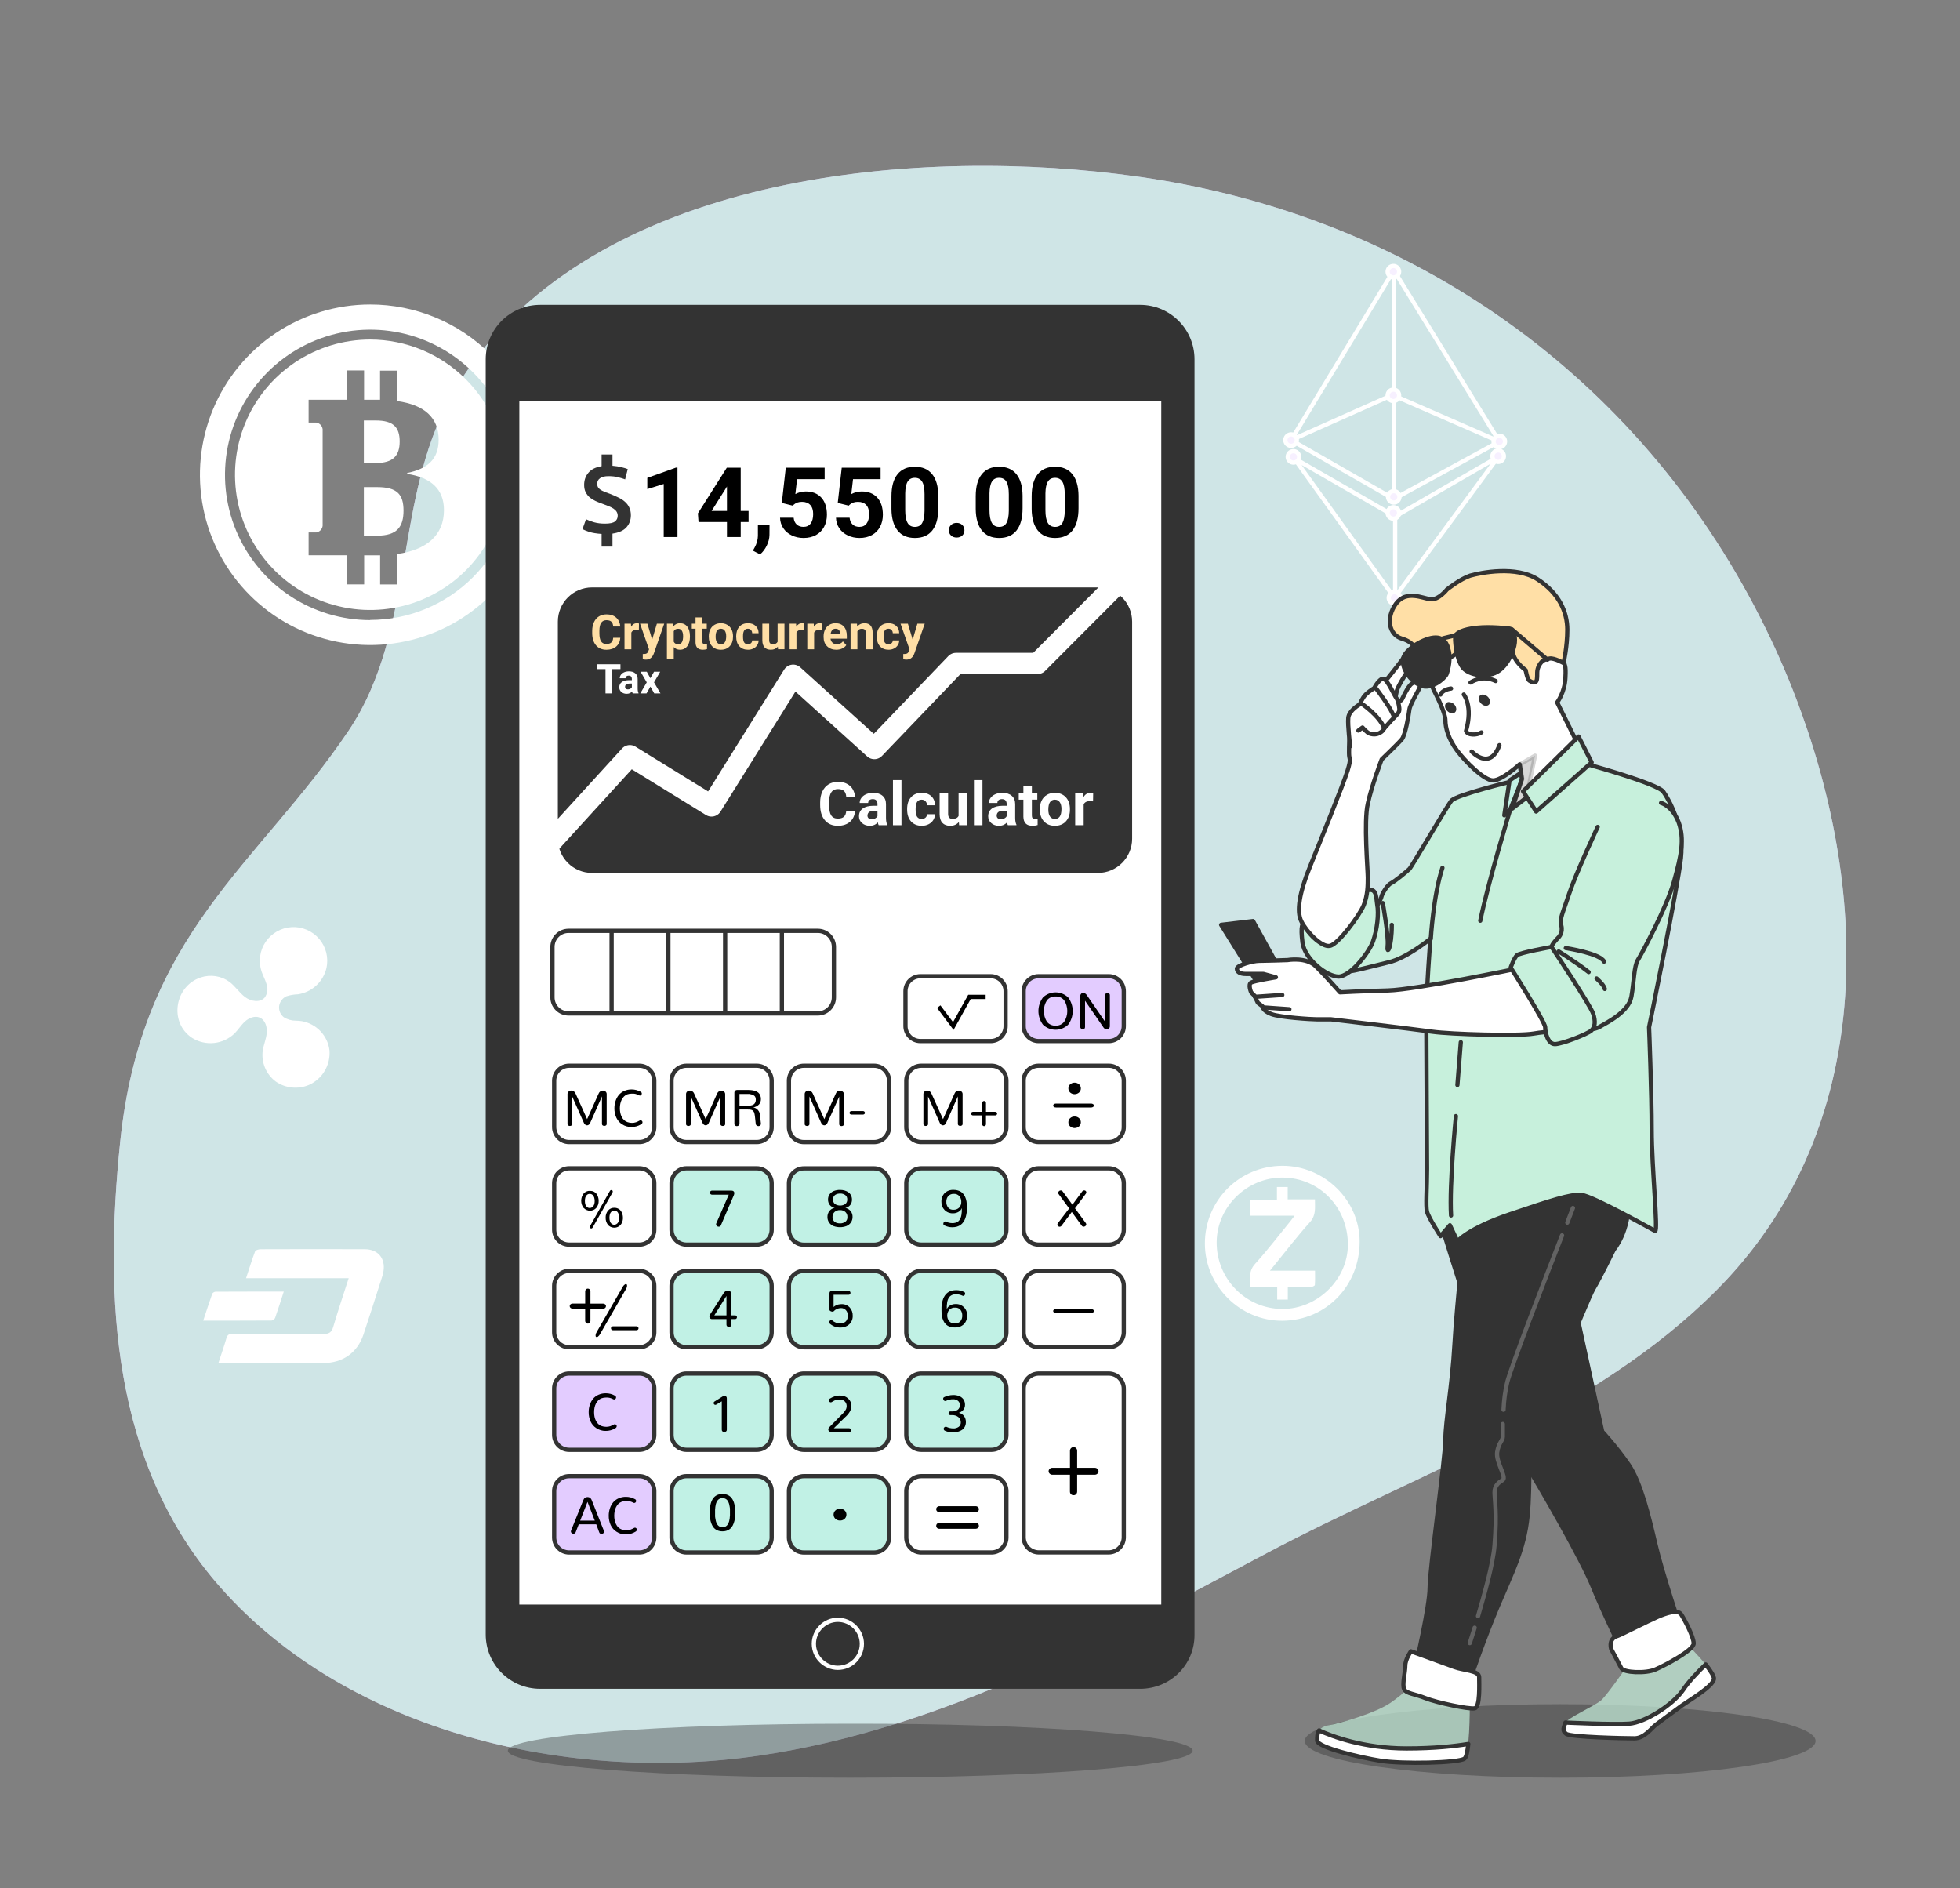<?xml version="1.0" encoding="utf-8"?>
<!-- Generator: Adobe Illustrator 16.0.0, SVG Export Plug-In . SVG Version: 6.00 Build 0)  -->
<!DOCTYPE svg PUBLIC "-//W3C//DTD SVG 1.1//EN" "http://www.w3.org/Graphics/SVG/1.1/DTD/svg11.dtd">
<svg version="1.1" id="Layer_1" xmlns="http://www.w3.org/2000/svg" xmlns:xlink="http://www.w3.org/1999/xlink" x="0px" y="0px"
	 width="462px" height="445px" viewBox="0 0 462 445" enable-background="new 0 0 462 445" xml:space="preserve">
<rect x="0" y="0" width="462" height="445" fill="#808080" stroke="none"/>
<g>
	<g>
		<defs>
			<rect id="SVGID_1_" x="26.797" y="25.8" width="408.405" height="393.2"/>
		</defs>
		<clipPath id="SVGID_2_">
			<use xlink:href="#SVGID_1_"  overflow="visible"/>
		</clipPath>
		<g clip-path="url(#SVGID_2_)">
			<path fill="#E3CCFF" d="M424.595,167.946c-2.476-6.895-5.304-13.525-8.486-19.978C388.086,90.95,335.931,52.319,271.752,42.154
				c-2.74-0.442-5.569-0.795-8.309-1.149c-52.421-6.365-125.792,1.502-155.671,49.945c-15.559,25.194-9.194,56.841-25.636,81.328
				c-21.394,31.735-48.797,47.559-53.835,97.15c-3.713,36.421-2.033,75.759,23.779,104.844
				c30.321,34.21,82.476,46.056,126.941,39.515c43.228-6.365,81.858-27.671,119.604-47.737
				c35.891-19.006,76.908-32.796,105.902-61.879C441.214,267.396,441.125,213.737,424.595,167.946z"/>
			<path opacity="0.7" fill="#C7F0DC" enable-background="new    " d="M424.595,167.946c-2.476-6.895-5.304-13.525-8.486-19.978
				C388.086,90.95,335.931,52.319,271.752,42.154c-2.74-0.442-5.569-0.795-8.309-1.149c-52.421-6.365-125.792,1.502-155.671,49.945
				c-15.559,25.194-9.194,56.841-25.636,81.328c-21.394,31.735-48.797,47.559-53.835,97.15
				c-3.713,36.421-2.033,75.759,23.779,104.844c30.321,34.21,82.476,46.056,126.941,39.515
				c43.228-6.365,81.858-27.671,119.604-47.737c35.891-19.006,76.908-32.796,105.902-61.879
				C441.214,267.396,441.125,213.737,424.595,167.946z"/>
			<path fill="#FFFFFF" d="M88.921,114.813h-3.155v11.436h3.155c4.724,0,6.192-2.133,6.192-5.905
				C95.113,116.569,93.645,114.813,88.921,114.813z"/>
			<path fill="#FFFFFF" d="M87.271,71.768c-7.938-0.002-15.698,2.351-22.3,6.759c-6.601,4.408-11.747,10.676-14.786,18.01
				c-3.039,7.333-3.834,15.402-2.288,23.189c1.547,7.785,5.369,14.938,10.982,20.551c5.612,5.613,12.763,9.436,20.548,10.986
				c7.786,1.549,15.855,0.755,23.189-2.283c7.333-3.037,13.603-8.181,18.012-14.781c4.41-6.6,6.764-14.36,6.764-22.298
				c0-10.643-4.227-20.849-11.752-28.375C108.12,75.999,97.914,71.77,87.271,71.768L87.271,71.768z M87.271,146.155
				c-6.771,0.001-13.389-2.004-19.019-5.765s-10.019-9.106-12.61-15.36s-3.27-13.137-1.95-19.778
				c1.321-6.639,4.581-12.739,9.368-17.527c4.788-4.788,10.887-8.047,17.527-9.367c6.64-1.32,13.522-0.642,19.777,1.95
				c6.254,2.592,11.6,6.98,15.359,12.61c3.761,5.63,5.768,12.249,5.766,19.019c-0.022,9.064-3.635,17.753-10.048,24.16
				c-6.414,6.407-15.105,10.011-24.17,10.022L87.271,146.155L87.271,146.155z"/>
			<path fill="#FFFFFF" d="M94.208,104.059c0-3.324-1.46-4.956-5.628-4.956h-2.815v10.029h2.815
				C92.694,109.132,94.208,107.384,94.208,104.059z"/>
			<path fill="#FFFFFF" d="M87.271,80.031c-6.304-0.002-12.467,1.866-17.708,5.366c-5.242,3.501-9.329,8.478-11.742,14.302
				c-2.413,5.823-3.045,12.231-1.817,18.414c1.229,6.183,4.263,11.863,8.719,16.321c4.457,4.458,10.136,7.494,16.318,8.725
				c6.183,1.23,12.591,0.6,18.415-1.812c5.824-2.413,10.802-6.498,14.304-11.738c3.501-5.241,5.372-11.403,5.372-17.708
				c-0.01-8.448-3.369-16.547-9.342-22.522C103.818,83.404,95.72,80.042,87.271,80.031L87.271,80.031z M93.652,130.578v7.17h-4.051
				v-6.865h-3.764v6.856h-4.051v-6.865h-9.042v-5.376h1.792c0.39-0.059,0.75-0.245,1.023-0.528c0.274-0.283,0.446-0.648,0.491-1.041
				v-22.765c-0.045-0.391-0.217-0.756-0.491-1.04c-0.274-0.284-0.633-0.47-1.023-0.528h-1.792v-5.377h9.024v-6.901h4.051v6.901
				h3.764v-6.856h4.051v7.17c6.39,0.896,9.76,3.889,9.76,9.105c0,4.607-2.617,6.857-7.43,7.851v0.206
				c5.593,0.842,8.684,3.585,8.684,8.531c0,5.97-4.141,9.394-11.015,10.352H93.652z"/>
			<path fill="none" stroke="#FFFFFF" stroke-linejoin="round" stroke-miterlimit="10" d="M328.55,117.617V63.698l24.861,40.363
				L328.55,117.617z"/>
			<path fill="none" stroke="#FFFFFF" stroke-linejoin="round" stroke-miterlimit="10" d="M328.55,117.617l-24.213-13.884
				l24.213-40.035"/>
			<path fill="none" stroke="#FFFFFF" stroke-linejoin="round" stroke-miterlimit="10" d="M304.337,103.733l23.893-10.649
				l25.182,10.978"/>
			<path fill="none" stroke="#FFFFFF" stroke-linejoin="round" stroke-miterlimit="10" d="M305.05,108.009l23.807,13.723
				l24.308-14.058l-24.47,33.238L305.05,108.009z"/>
			<path fill="none" stroke="#FFFFFF" stroke-linejoin="round" stroke-miterlimit="10" d="M328.855,121.731v19.18"/>
			<path fill="#F7F0FF" stroke="#FFFFFF" stroke-linejoin="round" stroke-miterlimit="10" d="M305.685,103.733
				c0-0.269-0.081-0.531-0.23-0.754c-0.148-0.223-0.359-0.397-0.607-0.498c-0.248-0.103-0.521-0.129-0.783-0.075
				c-0.266,0.053-0.505,0.183-0.694,0.372c-0.189,0.19-0.317,0.432-0.369,0.696c-0.053,0.263-0.023,0.536,0.08,0.783
				c0.104,0.248,0.277,0.459,0.502,0.606c0.224,0.147,0.486,0.226,0.755,0.225c0.178,0,0.354-0.036,0.518-0.103
				c0.165-0.068,0.313-0.168,0.438-0.294c0.124-0.126,0.224-0.276,0.291-0.44C305.651,104.086,305.686,103.909,305.685,103.733z"/>
			<path fill="#F7F0FF" stroke="#FFFFFF" stroke-linejoin="round" stroke-miterlimit="10" d="M329.876,117.1
				c-0.002-0.266-0.082-0.526-0.23-0.747c-0.149-0.22-0.36-0.392-0.606-0.493c-0.246-0.101-0.517-0.126-0.777-0.074
				c-0.261,0.053-0.501,0.182-0.688,0.371c-0.188,0.189-0.315,0.429-0.367,0.69c-0.051,0.261-0.024,0.531,0.078,0.777
				c0.103,0.245,0.276,0.456,0.498,0.604s0.481,0.227,0.747,0.227c0.178,0,0.353-0.035,0.518-0.103
				c0.164-0.068,0.313-0.168,0.438-0.294c0.125-0.125,0.224-0.276,0.291-0.439C329.844,117.453,329.877,117.277,329.876,117.1z"/>
			<path fill="#F7F0FF" stroke="#FFFFFF" stroke-linejoin="round" stroke-miterlimit="10" d="M354.76,104.061
				c0.002-0.269-0.076-0.532-0.226-0.756c-0.148-0.224-0.359-0.398-0.608-0.502c-0.247-0.104-0.521-0.131-0.784-0.079
				c-0.264,0.052-0.506,0.181-0.696,0.371c-0.188,0.19-0.317,0.432-0.37,0.696c-0.052,0.263-0.023,0.537,0.078,0.784
				c0.104,0.248,0.279,0.459,0.503,0.608c0.224,0.147,0.486,0.227,0.755,0.226c0.357,0,0.7-0.142,0.952-0.395
				C354.617,104.761,354.76,104.418,354.76,104.061z"/>
			<path fill="#F7F0FF" stroke="#FFFFFF" stroke-linejoin="round" stroke-miterlimit="10" d="M329.796,64.048
				c0.001-0.269-0.077-0.532-0.226-0.755c-0.147-0.224-0.359-0.399-0.605-0.503c-0.248-0.103-0.521-0.131-0.785-0.08
				c-0.264,0.051-0.504,0.181-0.695,0.369c-0.19,0.189-0.319,0.431-0.373,0.694c-0.052,0.264-0.025,0.536,0.075,0.784
				c0.104,0.249,0.277,0.461,0.5,0.609s0.485,0.229,0.753,0.229c0.358,0,0.703-0.142,0.956-0.395
				C329.649,64.749,329.793,64.405,329.796,64.048z"/>
			<path fill="#F7F0FF" stroke="#FFFFFF" stroke-linejoin="round" stroke-miterlimit="10" d="M329.796,120.902
				c0-0.268-0.079-0.53-0.229-0.753c-0.148-0.223-0.36-0.396-0.607-0.499c-0.248-0.103-0.522-0.129-0.784-0.077
				c-0.263,0.052-0.503,0.181-0.694,0.37c-0.189,0.19-0.317,0.431-0.37,0.694c-0.052,0.262-0.024,0.535,0.077,0.783
				c0.103,0.248,0.276,0.459,0.499,0.607c0.223,0.149,0.484,0.229,0.752,0.229c0.179,0.001,0.354-0.034,0.521-0.102
				c0.164-0.067,0.313-0.167,0.44-0.293c0.126-0.126,0.226-0.276,0.293-0.44C329.762,121.256,329.797,121.08,329.796,120.902z"/>
			<path fill="#F7F0FF" stroke="#FFFFFF" stroke-linejoin="round" stroke-miterlimit="10" d="M329.796,93.185
				c0-0.268-0.079-0.531-0.229-0.753c-0.148-0.223-0.36-0.397-0.607-0.499c-0.248-0.103-0.522-0.129-0.784-0.077
				c-0.263,0.052-0.503,0.181-0.694,0.37c-0.189,0.189-0.317,0.431-0.37,0.694c-0.052,0.262-0.024,0.535,0.077,0.782
				c0.103,0.247,0.276,0.459,0.499,0.608s0.484,0.228,0.752,0.228c0.179,0.001,0.354-0.033,0.521-0.102
				c0.164-0.068,0.313-0.167,0.44-0.293c0.126-0.126,0.226-0.276,0.293-0.441C329.762,93.538,329.797,93.364,329.796,93.185z"/>
			<path fill="#F7F0FF" stroke="#FFFFFF" stroke-linejoin="round" stroke-miterlimit="10" d="M354.49,107.514
				c0-0.268-0.083-0.529-0.232-0.751c-0.149-0.222-0.36-0.394-0.609-0.496c-0.247-0.102-0.52-0.127-0.781-0.074
				c-0.263,0.053-0.504,0.183-0.691,0.373c-0.189,0.189-0.318,0.431-0.369,0.693c-0.054,0.263-0.025,0.534,0.078,0.782
				s0.275,0.458,0.499,0.607c0.224,0.149,0.484,0.229,0.752,0.229c0.179,0,0.355-0.036,0.521-0.104
				c0.164-0.069,0.314-0.169,0.439-0.295c0.126-0.127,0.226-0.277,0.294-0.442C354.457,107.869,354.491,107.692,354.49,107.514z"/>
			<path fill="#F7F0FF" stroke="#FFFFFF" stroke-linejoin="round" stroke-miterlimit="10" d="M330.052,140.926
				c0-0.269-0.077-0.531-0.226-0.755c-0.148-0.225-0.36-0.399-0.607-0.502c-0.249-0.104-0.522-0.131-0.786-0.08
				c-0.264,0.052-0.504,0.181-0.695,0.371c-0.19,0.19-0.318,0.432-0.372,0.696c-0.051,0.264-0.022,0.537,0.08,0.784
				c0.104,0.249,0.277,0.459,0.502,0.608c0.224,0.148,0.486,0.226,0.756,0.226c0.356,0,0.7-0.142,0.951-0.395
				C329.909,141.626,330.052,141.284,330.052,140.926z"/>
			<path fill="#F7F0FF" stroke="#FFFFFF" stroke-linejoin="round" stroke-miterlimit="10" d="M306.23,107.674
				c-0.001-0.267-0.081-0.526-0.23-0.747c-0.148-0.221-0.359-0.392-0.605-0.494c-0.247-0.101-0.518-0.126-0.778-0.073
				c-0.261,0.053-0.5,0.182-0.688,0.37c-0.188,0.189-0.315,0.429-0.367,0.691c-0.051,0.261-0.023,0.532,0.079,0.778
				c0.102,0.246,0.276,0.456,0.497,0.604c0.222,0.148,0.481,0.226,0.747,0.226c0.179,0,0.353-0.035,0.518-0.103
				c0.164-0.068,0.313-0.168,0.438-0.294c0.125-0.126,0.225-0.275,0.292-0.44S306.232,107.851,306.23,107.674z"/>
			<path fill="#FFFFFF" d="M69.721,240.569c-0.996,0.006-1.974-0.271-2.819-0.801c-0.396-0.308-0.706-0.711-0.899-1.174
				c-0.194-0.46-0.266-0.966-0.208-1.464c0.07-0.497,0.264-0.968,0.562-1.372c0.299-0.402,0.694-0.726,1.149-0.936
				c0.882-0.285,1.799-0.442,2.725-0.468c1.612-0.242,3.113-0.963,4.312-2.068c1.199-1.104,2.039-2.543,2.411-4.13
				c0.262-1.195,0.245-2.436-0.052-3.625c-0.297-1.188-0.864-2.291-1.657-3.223s-1.792-1.67-2.917-2.153
				c-1.125-0.482-2.346-0.7-3.569-0.634c-1.223,0.066-2.414,0.415-3.479,1.017c-1.066,0.603-1.979,1.442-2.667,2.456
				c-0.688,1.013-1.131,2.173-1.298,3.385c-0.166,1.214-0.05,2.449,0.34,3.608c0.343,1.027,0.896,1.981,1.187,3.031
				c0.179,0.513,0.232,1.063,0.154,1.602c-0.077,0.539-0.282,1.052-0.598,1.494c-1.106,1.29-3.271,0.917-4.626-0.102
				c-1.354-1.019-2.294-2.527-3.642-3.555c-0.96-0.71-2.077-1.178-3.256-1.366c-1.178-0.188-2.385-0.092-3.518,0.28
				c-6.184,2.003-7.62,10.613-2.068,14.27c1.549,0.962,3.375,1.382,5.189,1.187c1.813-0.193,3.509-0.988,4.821-2.257
				c0.874-0.89,1.529-1.974,2.455-2.813c0.924-0.838,2.294-1.398,3.445-0.918c1.311,0.547,1.813,2.186,1.676,3.643
				c-0.139,1.457-0.729,2.74-0.947,4.146c-0.184,1.378,0.005,2.779,0.545,4.061c0.54,1.281,1.414,2.394,2.529,3.223
				c1.134,0.788,2.45,1.273,3.824,1.41c1.374,0.138,2.76-0.076,4.028-0.624c1.548-0.699,2.841-1.86,3.702-3.325
				c0.861-1.466,1.248-3.161,1.105-4.854c-0.215-1.682-0.962-3.253-2.133-4.48c-1.171-1.228-2.702-2.053-4.372-2.351
				C70.667,240.613,70.202,240.569,69.721,240.569z"/>
			<path fill="#333333" d="M268.746,398.049H127.307c-7.072,0-12.818-5.746-12.818-12.817V84.674
				c0-7.072,5.746-12.818,12.818-12.818h141.439c7.071,0,12.817,5.746,12.817,12.818v300.558
				C281.651,392.303,275.906,398.049,268.746,398.049z"/>
			<path fill="none" stroke="#FFFFFF" stroke-linecap="round" stroke-linejoin="round" stroke-miterlimit="10" d="M203.153,387.441
				c0-3.094-2.563-5.656-5.657-5.656c-3.094,0-5.658,2.563-5.658,5.656s2.563,5.658,5.658,5.658
				C200.59,393.1,203.153,390.624,203.153,387.441z"/>
			<path fill="#FFFFFF" stroke="#333333" stroke-linecap="round" stroke-linejoin="round" stroke-miterlimit="10" d="
				M274.228,94.044H121.915V378.69h152.313V94.044z"/>
			<path opacity="0.4" fill="#333333" enable-background="new    " d="M281.123,412.635c0,3.536-36.156,6.365-80.709,6.365
				s-80.708-2.829-80.708-6.365s36.155-6.363,80.708-6.363C244.967,406.182,281.123,409.099,281.123,412.635z"/>
			<path opacity="0.4" fill="#333333" enable-background="new    " d="M367.756,419c33.247,0,60.199-3.879,60.199-8.663
				c0-4.785-26.952-8.663-60.199-8.663c-33.248,0-60.201,3.878-60.201,8.663C307.556,415.121,334.508,419,367.756,419z"/>
			<path opacity="0.7" fill="#C7F0DC" enable-background="new    " d="M383.932,392.127c0,0-5.039,7.337-6.542,8.663
				c-1.591,1.326-8.131,4.243-8.397,5.304c-0.266,1.062-0.795,1.856,0.267,2.652c1.06,0.794,13.702,1.061,16.087,1.061
				c2.387,0,3.979-2.387,5.039-3.184c1.061-0.794,4.243-3.182,6.1-4.508s7.337-4.51,7.603-6.277
				c0.265-1.856-7.072-8.929-7.072-8.929L383.932,392.127z"/>
			<path fill="#FFFFFF" stroke="#333333" stroke-linecap="round" stroke-linejoin="round" stroke-miterlimit="10" d="
				M369.169,408.657c1.061,0.796,13.702,1.061,16.089,1.061s3.978-2.387,5.039-3.182c1.061-0.796,4.243-3.184,6.098-4.51
				c1.858-1.326,7.339-4.508,7.604-6.276c0.088-0.619-0.796-1.944-1.945-3.447c-1.68,1.593-3.979,3.978-5.392,6.1
				c-2.388,3.448-8.931,7.602-12.644,7.868c-3.711,0.265-15.027-0.268-15.027-0.268
				C368.639,407.155,368.107,407.862,369.169,408.657z"/>
			<path fill="#333333" stroke="#333333" stroke-linecap="round" stroke-linejoin="round" stroke-miterlimit="10" d="
				M339.467,287.815c0,0,3.979,12.906,7.337,23.16c3.448,10.255,10.254,29.79,13.438,35.007
				c3.182,5.304,12.641,21.569,15.293,28.199c2.651,6.541,7.602,16.619,7.602,16.619l13.172-6.542c0,0-4.508-13.437-6.1-20.243
				c-1.591-6.807-3.446-14.496-6.276-18.74c-2.917-4.244-6.276-7.867-6.276-7.867l-6.807-31.382l-6.807-27.403
				C363.954,278.622,345.743,278.357,339.467,287.815z"/>
			<path fill="#FFFFFF" stroke="#333333" stroke-linecap="round" stroke-linejoin="round" stroke-miterlimit="10" d="
				M379.776,388.679c0,0,1.858,3.448,2.388,4.509s5.834,1.326,8.133,0.267c2.387-1.062,8.928-4.51,8.928-6.1
				c0-1.591-2.12-5.569-2.917-6.808c-0.796-1.326-3.713-0.265-5.569,0.532c-1.857,0.794-8.662,4.243-9.459,4.508
				C380.483,385.762,379.247,386.558,379.776,388.679z"/>
			<path opacity="0.7" fill="#C7F0DC" enable-background="new    " d="M333.103,396.813c0,0-1.856,2.12-5.305,4.508
				c-3.447,2.388-11.58,4.773-14.497,5.304c-2.918,0.532-2.918,2.122-2.918,3.713s9.989,3.979,15.028,4.774
				c5.039,0.794,18.476,0.529,19.713-0.532c1.326-1.061,1.326-11.58,1.326-12.641C346.539,400.79,333.103,396.813,333.103,396.813z"
				/>
			<path fill="#FFFFFF" stroke="#333333" stroke-linecap="round" stroke-linejoin="round" stroke-miterlimit="10" d="
				M345.212,414.492c0.442-0.354,0.707-1.68,0.884-3.448c-3.184,0.532-8.045,1.062-14.586,1.062c-9.988,0-17.502-2.829-20.597-4.243
				c-0.441,0.707-0.441,1.591-0.441,2.387c0,1.591,9.988,3.978,15.027,4.772C330.449,415.818,343.886,415.553,345.212,414.492z"/>
			<path fill="#333333" stroke="#333333" stroke-linecap="round" stroke-linejoin="round" stroke-miterlimit="10" d="
				M345.479,288.081c0,0-2.122,19.447-2.652,28.995c-0.53,9.458-2.122,17.944-2.122,22.1c0,4.243-3.711,30.586-3.711,35.006
				s-3.184,17.946-3.184,17.946s0,0.53,2.917,1.326c2.918,0.794,7.604,1.855,7.604,1.855h2.387c0,0,2.917-8.662,6.276-16.618
				c3.358-7.956,6.275-13.438,7.071-21.306c0.796-7.866,0-17.414,1.062-19.183c1.061-1.856,12.905-31.823,14.496-34.476
				c1.593-2.651,4.773-9.192,4.773-9.192s3.713-4.243,3.448-11.846c-0.267-7.603-4.245-7.071-11.582-7.071
				s-16.618,3.183-19.713,5.304C349.456,282.777,345.479,288.081,345.479,288.081z"/>
			<path fill="none" stroke="#636363" stroke-linecap="round" stroke-linejoin="round" stroke-miterlimit="10" d="M347.601,383.641
				c-0.708,2.21-1.15,3.625-1.15,3.625"/>
			<path fill="none" stroke="#636363" stroke-linecap="round" stroke-linejoin="round" stroke-miterlimit="10" d="M354.229,335.64
				c0,1.503,0,2.563,0,3.006c0,0.972-0.974,1.326-1.325,3.624c-0.354,2.298,2.298,5.923,1.325,6.542
				c-0.974,0.618-1.944,1.326-1.944,2.917c0,1.679,0.619,4.95,0,12.464c-0.354,4.42-2.387,11.581-3.89,16.708"/>
			<path fill="none" stroke="#636363" stroke-linecap="round" stroke-linejoin="round" stroke-miterlimit="10" d="M368.197,291.175
				c-4.154,10.608-11.934,30.763-12.907,34.563c-0.53,2.122-0.794,4.42-0.884,6.542"/>
			<path fill="none" stroke="#636363" stroke-linecap="round" stroke-linejoin="round" stroke-miterlimit="10" d="M370.761,284.722
				c0,0-0.53,1.326-1.326,3.446"/>
			<path fill="#FFFFFF" stroke="#333333" stroke-linecap="round" stroke-linejoin="round" stroke-miterlimit="10" d="
				M332.572,389.209c0,0,8.131,2.919,10.254,3.713c2.122,0.796,5.834,0.796,5.834,2.388c0,1.591,0.267,7.071-1.06,7.337
				c-1.326,0.265-8.93-1.326-11.581-2.388c-2.652-1.059-4.509-1.059-5.039-2.12c-0.53-1.061,0.267-3.978,0.267-5.568
				C331.246,391.066,332.572,389.209,332.572,389.209z"/>
			<path fill="#C7F0DC" stroke="#333333" stroke-linecap="round" stroke-linejoin="round" stroke-miterlimit="10" d="
				M356.616,184.123c0,0-13.26,3.183-14.496,4.597c-1.149,1.415-9.282,15.47-9.901,16.089c-0.619,0.619-3.536,3.005-4.332,3.359
				c-0.794,0.354-1.943,2.21-2.21,3.006c-0.175,0.795-0.794,1.945-3.182,6.188c-2.387,4.155-7.956,11.315-6.365,11.669
				c1.591,0.353,6.72-1.149,11.14-2.21c4.33-0.974,9.899-5.569,9.899-5.569s-0.972,11.934-0.972,19.005
				c0,7.072,0.177,30.94,0.177,35.272s-0.354,8.752,0,10.077c0.353,1.414,3.182,5.746,3.182,5.746l2.21-2.563l1.769,3.801
				c0,0,2.387-3.005,12.288-6.365c9.9-3.358,14.32-4.771,16.884-4.596s16.707,8.132,17.414,8.487
				c0.796,0.353-0.796-15.117-0.796-23.779c0-8.751-0.617-24.221-0.617-24.221s6.719-32.708,7.515-39.869
				c0.794-7.16-2.742-13.702-4.155-15.646c-1.416-1.945-18.212-6.542-18.212-6.542L356.616,184.123z"/>
			<path fill="none" stroke="#333333" stroke-linecap="round" stroke-miterlimit="10" d="M337.257,221.251
				c0,0,0.619-10.343,2.74-16.708"/>
			<path fill="none" stroke="#333333" stroke-linecap="round" stroke-miterlimit="10" d="M325.941,212.853
				c0,0,1.414,7.779,1.148,10.077c-0.265,2.298,0.973,0.62,0.973-4.95"/>
			<path fill="none" stroke="#333333" stroke-linecap="round" stroke-miterlimit="10" d="M355.997,190.753
				c0,0-5.304,17.503-7.072,26.254"/>
			<path fill="none" stroke="#333333" stroke-linecap="round" stroke-miterlimit="10" d="M344.329,245.649l-0.796,10.077"/>
			<path fill="none" stroke="#333333" stroke-linecap="round" stroke-miterlimit="10" d="M343.18,263.064
				c0,0-1.593,16.088-1.15,23.426"/>
			<path fill="#C7F0DC" stroke="#333333" stroke-linecap="round" stroke-linejoin="round" stroke-miterlimit="10" d="
				M321.963,209.936c0,0-0.796,3.536-3.803,7.514c-3.004,3.978-4.065,4.597-5.921,4.774c-1.768,0.177-4.067-2.74-4.597-3.978
				c-0.619-1.15-1.149,0-0.619,3.978c0.619,3.978,5.746,7.957,8.486,7.957c2.741,0,7.161-5.569,8.133-8.31
				c0.974-2.74,1.416-6.542,0.974-8.751C324.35,210.908,324.35,209.14,321.963,209.936z"/>
			<path fill="#FFFFFF" stroke="#333333" stroke-linecap="round" stroke-linejoin="round" stroke-miterlimit="10" d="
				M325.676,178.996c0,0,3.979-3.801,4.774-4.773c0.796-0.972,1.591-5.569,1.768-6.983c0.178-1.415,2.564-5.039,2.564-5.658
				s-1.416-1.237-2.387-0.088c-0.975,1.149-1.592,2.741-1.945,3.359c-0.354,0.619-1.591,0.354-1.591,0.354s0.088-1.061,0.352-2.21
				c0.178-1.149,2.388-4.508,3.185-5.746c0.794-1.149,0.088-4.509-1.681-2.034c-1.768,2.476-5.392,6.807-5.392,6.807
				s-5.746,7.16-6.542,8.928c-0.794,1.768-0.794,4.773-0.794,6.542s0.617,0.973-0.354,4.154c-0.972,3.183-6.542,16.885-8.928,22.808
				c-2.387,5.922-3.184,10.342-1.945,12.729c1.149,2.387,4.772,6.188,6.719,5.746c1.944-0.354,6.983-7.16,7.955-9.547
				c0.975-2.387,0.975-4.774,0.975-6.542c0-1.768-0.975-13.26,0-17.414C323.29,185.272,325.676,178.996,325.676,178.996z"/>
			<path fill="#FFFFFF" d="M320.195,172.189l0.972-0.708c0,0,1.062,1.238,1.681,1.415c2.032,0.707,3.182-0.796,3.182-0.796
				l0.265-0.442l1.592-1.768l1.503-1.591c0.354-0.354,0.531-0.884,0.441-1.415c-0.088-0.708-0.265-1.768-0.707-2.387
				c-0.441-0.531-2.033-4.243-3.006-4.509c-0.972-0.176-2.21,2.21-2.21,2.21s-1.943,1.149-2.563,2.21
				c-0.618,0.973-0.796,1.592-0.796,1.592s-2.562,1.414-2.739,3.182s0.441,6.718,0.441,6.718"/>
			<path fill="none" stroke="#333333" stroke-linecap="round" stroke-linejoin="round" stroke-miterlimit="10" d="M320.195,172.189
				l0.972-0.708c0,0,1.062,1.238,1.681,1.415c2.032,0.707,3.182-0.796,3.182-0.796l0.265-0.442l1.592-1.768l1.503-1.591
				c0.354-0.354,0.531-0.884,0.441-1.415c-0.088-0.708-0.265-1.768-0.707-2.387c-0.441-0.531-2.033-4.243-3.006-4.509
				c-0.972-0.176-2.21,2.21-2.21,2.21s-1.943,1.149-2.563,2.21c-0.618,0.973-0.796,1.592-0.796,1.592s-2.562,1.414-2.739,3.182
				s0.441,6.718,0.441,6.718"/>
			<path fill="none" stroke="#333333" stroke-linecap="round" stroke-linejoin="round" stroke-miterlimit="10" d="M324.438,162.377
				c0,0,3.801,4.95,4.155,6.718"/>
			<path fill="none" stroke="#333333" stroke-linecap="round" stroke-linejoin="round" stroke-miterlimit="10" d="M320.901,165.824
				c0,0,4.155,2.741,5.392,5.834"/>
			<path fill="#C1F1E5" stroke="#333333" stroke-linecap="round" stroke-linejoin="round" stroke-miterlimit="10" d="
				M359.003,181.825l-3.182,2.122l-1.238,8.221l1.416-1.415l2.827-7.16L359.003,181.825z"/>
			<path fill="#FFFFFF" stroke="#333333" stroke-linecap="round" stroke-linejoin="round" stroke-miterlimit="10" d="
				M337.167,156.189c0,0-0.175,4.508,0.709,6.276s2.827,5.569,2.827,7.337s0.709,4.332,2.652,6.983
				c1.944,2.652,6.454,7.161,8.574,7.161c2.122,0,6.278-3.801,6.278-3.801l0.53,3.448l-2.299,6.983c0,0,7.866-5.922,10.255-8.044
				c2.298-2.122,5.038-7.514,5.038-7.514l-4.685-9.458c0,0,1.768-2.298,1.943-5.746c0.177-3.448-0.176-2.476-0.53-4.686
				c-0.354-2.122-4.332-7.514-9.459-10.608c-5.214-3.005-14.496-1.591-18.122,0.354
				C337.345,146.818,337.167,156.189,337.167,156.189z"/>
			
				<path opacity="0.2" fill="#333333" stroke="#333333" stroke-linecap="round" stroke-linejoin="round" stroke-miterlimit="10" enable-background="new    " d="
				M361.654,186.687l-1.414-0.884l1.591-7.691l-3.536,2.033l0.53,3.448l-2.298,6.983
				C356.527,190.576,359.002,188.72,361.654,186.687z"/>
			<path fill="none" stroke="#333333" stroke-linecap="round" stroke-linejoin="round" stroke-miterlimit="10" d="M345.033,163.703
				c0,0,2.21,2.652,0.532,8.575c0.354,1.061,2.477,1.061,3.626,0.354"/>
			<path fill="none" stroke="#333333" stroke-linecap="round" stroke-linejoin="round" stroke-miterlimit="10" d="M346.89,177.127
				c0,0,4.33,4.698,6.54-1.49"/>
			<path fill="none" stroke="#333333" stroke-linecap="round" stroke-linejoin="round" stroke-miterlimit="10" d="M342.03,162.288
				c0,0-1.943,0.177-2.476,1.415"/>
			<path fill="none" stroke="#333333" stroke-linecap="round" stroke-linejoin="round" stroke-miterlimit="10" d="M346.627,160.873
				c0,0,2.652-1.944,5.923-0.354"/>
			<path fill="#333333" d="M351.117,164.853c0.272,0.701,0,1.403-0.679,1.491c-0.681,0.088-1.357-0.35-1.765-1.139
				c-0.272-0.702,0-1.404,0.679-1.493C350.032,163.625,350.846,164.151,351.117,164.853z"/>
			<path fill="#333333" d="M343.161,166.615c0.272,0.704,0,1.409-0.679,1.496c-0.681,0.088-1.357-0.352-1.765-1.144
				c-0.272-0.705,0-1.408,0.679-1.497C342.211,165.471,342.89,165.911,343.161,166.615z"/>
			<path fill="#FFDFA6" stroke="#333333" stroke-linecap="round" stroke-linejoin="round" stroke-miterlimit="10" d="
				M341.058,138.951c0,0-1.944,2.475-3.801,2.298c-1.857-0.177-5.746-2.298-8.221,1.061c-2.477,3.448-1.593,7.337,1.414,8.221
				c3.007,0.884,2.829,2.475,5.216,3.801c2.298,1.237,5.746,2.298,8.573-1.415c2.829-3.801,7.69-4.155,10.433-2.829
				c2.652,1.238,1.414,3.005,2.298,4.862c0.884,1.768,2.652,3.006,2.652,3.006s0.354,2.121,0.884,2.475
				c0.53,0.354,1.591,0.884,1.768-0.354c0.178-1.237-0.177-1.944,0.53-3.271c0.709-1.238,1.416-1.414,2.477-1.591
				c1.06-0.176,3.27,1.061,3.27,1.061s0.884-3.801,0.884-7.868c0-4.155-1.943-8.575-6.981-11.846
				c-5.039-3.271-13.438-1.591-15.912-0.884C344.152,136.476,341.058,138.951,341.058,138.951z"/>
			<path fill="#333333" stroke="#333333" stroke-linecap="round" stroke-linejoin="round" stroke-miterlimit="10" d="
				M355.644,148.145c0,0-4.154-0.531-7.514-0.177c-3.448,0.354-4.685,1.238-5.039,1.768c-0.352,0.53,0.177,6.453,2.122,8.044
				c1.945,1.591,5.746,1.945,8.044,0.354c2.3-1.591,3.626-4.862,3.801-6.63C357.235,149.736,356.705,148.145,355.644,148.145z"/>
			<path fill="none" stroke="#333333" stroke-linecap="round" stroke-linejoin="round" stroke-miterlimit="10" d="M356.351,148.321
				l8.398,7.161"/>
			<path fill="none" stroke="#333333" stroke-linecap="round" stroke-linejoin="round" stroke-miterlimit="10" d="M343.09,149.736
				l-2.917,0.707"/>
			<path fill="#333333" stroke="#333333" stroke-linecap="round" stroke-linejoin="round" stroke-miterlimit="10" d="
				M341.412,153.095c0,0-0.354-2.829-3.006-2.829c-2.652,0-7.337,2.829-7.691,5.039c-0.352,2.122,1.592,5.216,4.155,6.276
				c2.475,1.061,5.569-1.591,6.1-2.652C341.412,157.78,342.03,154.951,341.412,153.095z"/>
			<path fill="#C7F0DC" stroke="#333333" stroke-linecap="round" stroke-linejoin="round" stroke-miterlimit="10" d="
				M372.086,173.604l-13.083,12.906l3.094,4.774l13.083-11.581L372.086,173.604z"/>
			<path fill="#333333" stroke="#333333" stroke-linecap="round" stroke-linejoin="round" stroke-miterlimit="10" d="
				M287.842,217.98l9.636,15.47l7.071,0.265l-9.193-16.619L287.842,217.98z"/>
			<path fill="#FFFFFF" stroke="#333333" stroke-linecap="round" stroke-linejoin="round" stroke-miterlimit="10" d="
				M357.941,228.234c0,0-24.133,5.039-30.763,5.216c-6.719,0.176-11.315,0.442-11.315,0.442s-3.359-3.802-5.658-6.101
				c-2.298-2.298-6.718-1.503-6.718-1.503s-5.216,0.178-6.718,0.178c-1.503,0-5.216,1.061-5.216,1.855
				c0,0.796,0.796,1.238,2.122,1.238s4.153,0,4.153,0l2.918,0.796c0,0-5.038,0.794-5.835,1.236c-0.795,0.441,0,2.3,0,2.3
				l0.796,0.794l0.794,1.68l1.061,0.794c0,0,0,1.062,2.122,1.858c2.12,0.794,9.459,1.236,10.696,1.236c1.238,0,3.358,0,3.358,0
				s19.448,2.3,23.868,2.918s20.332,1.06,23.868,0.441s5.216-0.176,6.1-1.679c0.796-1.503-3.801-11.315-5.039-12.818
				C361.301,228.058,357.941,228.234,357.941,228.234z"/>
			<path fill="none" stroke="#333333" stroke-linecap="round" stroke-linejoin="round" stroke-miterlimit="10" d="M295.798,234.952
				l6.452-0.441"/>
			<path fill="none" stroke="#333333" stroke-linecap="round" stroke-linejoin="round" stroke-miterlimit="10" d="M297.653,237.428
				l6.276,0.442"/>
			<path fill="#C7F0DC" d="M376.594,194.908c0,0-5.216,11.138-6.72,15.735c-1.501,4.596-2.298,5.834-1.855,7.514
				c0.441,1.68-0.619,2.741-0.619,2.741s-1.679,1.679-1.679,2.298c0,0.619-2.122,0.177-0.177,4.155
				c1.856,3.978,5.481,11.757,6.453,13.437c1.061,1.679,3.182,2.298,5.039,1.237c1.855-1.061,6.895-3.536,7.514-7.161
				c0.619-3.536,0.619-7.161,1.503-8.575s6.896-12.552,8.573-18.651c1.68-6.1,2.477-9.813,1.061-13.791
				c-1.503-3.978-4.154-4.597-4.154-4.597"/>
			<path fill="none" stroke="#333333" stroke-linecap="round" stroke-linejoin="round" stroke-miterlimit="10" d="M376.594,194.908
				c0,0-5.216,11.138-6.72,15.735c-1.501,4.596-2.298,5.834-1.855,7.514c0.441,1.68-0.619,2.741-0.619,2.741
				s-1.679,1.679-1.679,2.298c0,0.619-2.122,0.177-0.177,4.155c1.856,3.978,5.481,11.757,6.453,13.437
				c1.061,1.679,3.182,2.298,5.039,1.237c1.855-1.061,6.895-3.536,7.514-7.161c0.619-3.536,0.619-7.161,1.503-8.575
				s6.896-12.552,8.573-18.651c1.68-6.1,2.477-9.813,1.061-13.791c-1.503-3.978-4.154-4.597-4.154-4.597"/>
			<path fill="#C7F0DC" stroke="#333333" stroke-linecap="round" stroke-linejoin="round" stroke-miterlimit="10" d="
				M365.721,223.195c0,0,9.192,13.791,9.813,15.735c0.619,1.857,0.441,3.184-0.442,3.978c-0.884,0.796-6.895,3.184-8.575,3.184
				c-1.678,0-2.298-2.741-2.298-3.978c0-1.238-8.133-14.056-8.133-14.056s0.796-2.299,1.503-2.917
				C358.295,224.522,365.721,223.195,365.721,223.195z"/>
			<path fill="none" stroke="#333333" stroke-linecap="round" stroke-linejoin="round" stroke-miterlimit="10" d="M376.329,230.621
				c1.059,0.973,1.768,1.769,1.943,2.476"/>
			<path fill="none" stroke="#333333" stroke-linecap="round" stroke-linejoin="round" stroke-miterlimit="10" d="M367.401,224.257
				c0,0,3.89,2.387,7.071,4.861"/>
			<path fill="none" stroke="#333333" stroke-linecap="round" stroke-linejoin="round" stroke-miterlimit="10" d="M369.079,223.46
				c0,0,8.133,1.238,9.017,3.185"/>
			<path fill="#333333" stroke="#333333" stroke-linecap="round" stroke-linejoin="round" stroke-miterlimit="10" d="
				M258.794,138.951H139.558c-4.178,0-7.565,3.388-7.565,7.567v51.166c0,4.179,3.388,7.567,7.565,7.567h119.236
				c4.179,0,7.565-3.388,7.565-7.567v-51.166C266.359,142.339,262.973,138.951,258.794,138.951z"/>
			<path fill="none" stroke="#FFFFFF" stroke-width="5" stroke-linecap="round" stroke-linejoin="round" d="M129.341,199.063
				l19.13-20.959l19.244,11.866l19.244-30.828l19.131,17.3l19.244-20.072h19.244l19.131-19.185"/>
			<path fill="#FFFFFF" stroke="#333333" stroke-miterlimit="10" d="M192.774,219.395h-58.759c-2.093,0-3.791,1.697-3.791,3.79
				v11.889c0,2.095,1.697,3.791,3.791,3.791h58.759c2.093,0,3.791-1.696,3.791-3.791v-11.889
				C196.565,221.092,194.868,219.395,192.774,219.395z"/>
			<path fill="none" stroke="#333333" stroke-miterlimit="10" d="M144.166,219.638v19.225"/>
			<path fill="none" stroke="#333333" stroke-miterlimit="10" d="M157.549,219.638v19.225"/>
			<path fill="none" stroke="#333333" stroke-miterlimit="10" d="M170.925,219.638v19.225"/>
			<path fill="none" stroke="#333333" stroke-miterlimit="10" d="M184.302,219.638v19.225"/>
			<path fill="none" stroke="#333333" stroke-miterlimit="10" d="M233.514,230.094h-16.556c-1.947,0-3.524,1.578-3.524,3.523v8.236
				c0,1.945,1.577,3.523,3.524,3.523h16.556c1.946,0,3.523-1.578,3.523-3.523v-8.236
				C237.037,231.672,235.46,230.094,233.514,230.094z"/>
			<path fill="none" stroke="#333333" stroke-miterlimit="10" d="M150.702,251.188h-16.556c-1.946,0-3.523,1.578-3.523,3.523v10.943
				c0,1.946,1.577,3.523,3.523,3.523h16.556c1.946,0,3.523-1.577,3.523-3.523v-10.943
				C154.225,252.766,152.647,251.188,150.702,251.188z"/>
			<path fill="none" stroke="#333333" stroke-miterlimit="10" d="M178.37,251.188h-16.556c-1.946,0-3.523,1.578-3.523,3.523v10.943
				c0,1.946,1.577,3.523,3.523,3.523h16.556c1.946,0,3.522-1.577,3.522-3.523v-10.943
				C181.893,252.766,180.315,251.188,178.37,251.188z"/>
			<path fill="none" stroke="#333333" stroke-miterlimit="10" d="M189.481,251.188h16.548c0.937,0,1.834,0.372,2.498,1.035
				c0.662,0.662,1.033,1.56,1.033,2.496v10.936c0,0.936-0.37,1.833-1.031,2.494c-0.661,0.661-1.557,1.035-2.492,1.037h-16.549
				c-0.935,0-1.83-0.371-2.491-1.031c-0.66-0.661-1.032-1.558-1.032-2.492v-10.951c0-0.933,0.37-1.828,1.029-2.488
				C187.653,251.562,188.547,251.189,189.481,251.188z"/>
			<path fill="none" stroke="#333333" stroke-miterlimit="10" d="M233.704,251.188h-16.556c-1.946,0-3.522,1.578-3.522,3.523v10.943
				c0,1.946,1.577,3.523,3.522,3.523h16.556c1.945,0,3.522-1.577,3.522-3.523v-10.943
				C237.227,252.766,235.649,251.188,233.704,251.188z"/>
			<path fill="none" stroke="#333333" stroke-miterlimit="10" d="M261.372,251.188h-16.557c-1.946,0-3.523,1.578-3.523,3.523v10.943
				c0,1.946,1.577,3.523,3.523,3.523h16.557c1.945,0,3.521-1.577,3.521-3.523v-10.943
				C264.895,252.766,263.317,251.188,261.372,251.188z"/>
			<path fill="none" stroke="#333333" stroke-miterlimit="10" d="M150.702,275.371h-16.556c-1.946,0-3.523,1.576-3.523,3.521v10.945
				c0,1.945,1.577,3.521,3.523,3.521h16.556c1.946,0,3.523-1.576,3.523-3.521v-10.945
				C154.225,276.947,152.647,275.371,150.702,275.371z"/>
			<path fill="#C1F1E5" stroke="#333333" stroke-miterlimit="10" d="M178.37,275.371h-16.556c-1.946,0-3.523,1.576-3.523,3.521
				v10.945c0,1.945,1.577,3.521,3.523,3.521h16.556c1.946,0,3.522-1.576,3.522-3.521v-10.945
				C181.893,276.947,180.315,275.371,178.37,275.371z"/>
			<path fill="#C1F1E5" stroke="#333333" stroke-miterlimit="10" d="M189.481,275.386h16.548c0.937,0,1.834,0.372,2.498,1.034
				c0.662,0.662,1.033,1.56,1.033,2.496v10.937c0,0.935-0.37,1.833-1.031,2.494c-0.661,0.661-1.557,1.034-2.492,1.036h-16.549
				c-0.935,0-1.83-0.372-2.491-1.031c-0.66-0.66-1.032-1.558-1.032-2.491v-10.968c0.004-0.93,0.376-1.82,1.035-2.478
				S188.55,275.388,189.481,275.386z"/>
			<path fill="#C1F1E5" stroke="#333333" stroke-miterlimit="10" d="M233.704,275.371h-16.556c-1.946,0-3.522,1.576-3.522,3.521
				v10.945c0,1.945,1.577,3.521,3.522,3.521h16.556c1.945,0,3.522-1.576,3.522-3.521v-10.945
				C237.227,276.947,235.649,275.371,233.704,275.371z"/>
			<path fill="none" stroke="#333333" stroke-miterlimit="10" d="M261.372,275.371h-16.557c-1.946,0-3.523,1.576-3.523,3.521v10.945
				c0,1.945,1.577,3.521,3.523,3.521h16.557c1.945,0,3.521-1.576,3.521-3.521v-10.945
				C264.895,276.947,263.317,275.371,261.372,275.371z"/>
			<path fill="none" stroke="#333333" stroke-miterlimit="10" d="M150.702,299.553h-16.556c-1.946,0-3.523,1.577-3.523,3.523v10.943
				c0,1.946,1.577,3.524,3.523,3.524h16.556c1.946,0,3.523-1.578,3.523-3.524v-10.943
				C154.225,301.13,152.647,299.553,150.702,299.553z"/>
			<path fill="#C1F1E5" stroke="#333333" stroke-miterlimit="10" d="M178.37,299.553h-16.556c-1.946,0-3.523,1.577-3.523,3.523
				v10.943c0,1.946,1.577,3.524,3.523,3.524h16.556c1.946,0,3.522-1.578,3.522-3.524v-10.943
				C181.893,301.13,180.315,299.553,178.37,299.553z"/>
			<path fill="#C1F1E5" stroke="#333333" stroke-miterlimit="10" d="M189.481,299.553h16.548c0.937,0,1.834,0.373,2.498,1.034
				c0.662,0.663,1.033,1.562,1.033,2.497v10.936c0,0.936-0.37,1.833-1.031,2.494c-0.661,0.662-1.557,1.035-2.492,1.037h-16.549
				c-0.935,0-1.83-0.371-2.491-1.032c-0.66-0.661-1.032-1.556-1.032-2.49v-10.944c0-0.463,0.089-0.921,0.265-1.349
				c0.176-0.428,0.435-0.816,0.761-1.145s0.714-0.589,1.141-0.767C188.56,299.646,189.017,299.555,189.481,299.553z"/>
			<path fill="#C1F1E5" stroke="#333333" stroke-miterlimit="10" d="M233.704,299.553h-16.556c-1.946,0-3.522,1.577-3.522,3.523
				v10.943c0,1.946,1.577,3.524,3.522,3.524h16.556c1.945,0,3.522-1.578,3.522-3.524v-10.943
				C237.227,301.13,235.649,299.553,233.704,299.553z"/>
			<path fill="none" stroke="#333333" stroke-miterlimit="10" d="M261.372,299.553h-16.557c-1.946,0-3.523,1.577-3.523,3.523v10.943
				c0,1.946,1.577,3.524,3.523,3.524h16.557c1.945,0,3.521-1.578,3.521-3.524v-10.943
				C264.895,301.13,263.317,299.553,261.372,299.553z"/>
			<path fill="#E3CCFF" stroke="#333333" stroke-miterlimit="10" d="M150.702,323.736h-16.556c-1.946,0-3.523,1.577-3.523,3.522
				v10.943c0,1.945,1.577,3.522,3.523,3.522h16.556c1.946,0,3.523-1.577,3.523-3.522v-10.943
				C154.225,325.313,152.647,323.736,150.702,323.736z"/>
			<path fill="#C1F1E5" stroke="#333333" stroke-miterlimit="10" d="M178.37,323.736h-16.556c-1.946,0-3.523,1.577-3.523,3.522
				v10.943c0,1.945,1.577,3.522,3.523,3.522h16.556c1.946,0,3.522-1.577,3.522-3.522v-10.943
				C181.893,325.313,180.315,323.736,178.37,323.736z"/>
			<path fill="#C1F1E5" stroke="#333333" stroke-miterlimit="10" d="M189.481,323.736h16.548c0.937,0,1.834,0.372,2.498,1.034
				c0.662,0.662,1.033,1.56,1.033,2.495v10.937c0,0.936-0.37,1.831-1.031,2.494c-0.661,0.661-1.557,1.034-2.492,1.036h-16.549
				c-0.935,0-1.83-0.371-2.491-1.03c-0.66-0.661-1.032-1.559-1.032-2.492v-10.967c0.004-0.93,0.376-1.821,1.035-2.479
				C187.658,324.108,188.55,323.737,189.481,323.736z"/>
			<path fill="#C1F1E5" stroke="#333333" stroke-miterlimit="10" d="M233.704,323.736h-16.556c-1.946,0-3.522,1.577-3.522,3.522
				v10.943c0,1.945,1.577,3.522,3.522,3.522h16.556c1.945,0,3.522-1.577,3.522-3.522v-10.943
				C237.227,325.313,235.649,323.736,233.704,323.736z"/>
			<path fill="#E3CCFF" stroke="#333333" stroke-miterlimit="10" d="M150.702,347.926h-16.556c-1.946,0-3.523,1.578-3.523,3.522
				v10.944c0,1.945,1.577,3.522,3.523,3.522h16.556c1.946,0,3.523-1.577,3.523-3.522v-10.944
				C154.225,349.504,152.647,347.926,150.702,347.926z"/>
			<path fill="#C1F1E5" stroke="#333333" stroke-miterlimit="10" d="M178.37,347.926h-16.556c-1.946,0-3.523,1.578-3.523,3.522
				v10.944c0,1.945,1.577,3.522,3.523,3.522h16.556c1.946,0,3.522-1.577,3.522-3.522v-10.944
				C181.893,349.504,180.315,347.926,178.37,347.926z"/>
			<path fill="#C1F1E5" stroke="#333333" stroke-miterlimit="10" d="M189.481,347.926h16.548c0.937,0,1.834,0.371,2.498,1.034
				c0.662,0.661,1.033,1.56,1.033,2.496v10.937c0,0.936-0.37,1.831-1.031,2.493c-0.661,0.662-1.557,1.035-2.492,1.037h-16.549
				c-0.935,0-1.83-0.372-2.491-1.032c-0.66-0.661-1.032-1.558-1.032-2.491v-10.951c0-0.933,0.37-1.827,1.029-2.488
				C187.653,348.301,188.547,347.928,189.481,347.926z"/>
			<path fill="none" stroke="#333333" stroke-miterlimit="10" d="M233.704,347.926h-16.556c-1.946,0-3.522,1.578-3.522,3.522v10.944
				c0,1.945,1.577,3.522,3.522,3.522h16.556c1.945,0,3.522-1.577,3.522-3.522v-10.944
				C237.227,349.504,235.649,347.926,233.704,347.926z"/>
			<path fill="none" stroke="#333333" stroke-miterlimit="10" d="M261.311,323.736h-16.441c-0.949,0.001-1.86,0.379-2.53,1.052
				c-0.671,0.672-1.047,1.582-1.047,2.53v35.005c0,0.948,0.376,1.858,1.048,2.528c0.67,0.673,1.581,1.049,2.529,1.049h16.441
				c0.471,0,0.937-0.092,1.371-0.271c0.435-0.177,0.829-0.442,1.162-0.774c0.334-0.332,0.598-0.726,0.778-1.16
				s0.272-0.901,0.272-1.371v-35.005c0-0.948-0.377-1.86-1.051-2.533C263.173,324.113,262.262,323.736,261.311,323.736
				L261.311,323.736z"/>
			<path fill="#E3CCFF" stroke="#333333" stroke-miterlimit="10" d="M261.372,230.094h-16.557c-1.946,0-3.523,1.578-3.523,3.523
				v8.236c0,1.945,1.577,3.523,3.523,3.523h16.557c1.945,0,3.521-1.578,3.521-3.523v-8.236
				C264.895,231.672,263.317,230.094,261.372,230.094z"/>
			<path d="M245.846,241.519c-0.698-0.928-1.076-2.056-1.076-3.215c0-1.161,0.378-2.29,1.076-3.216
				c0.799-0.763,1.86-1.189,2.967-1.189c1.105,0,2.167,0.426,2.965,1.189c0.699,0.926,1.077,2.055,1.077,3.216
				c0,1.159-0.378,2.287-1.077,3.215c-0.798,0.763-1.859,1.188-2.965,1.188C247.706,242.707,246.645,242.281,245.846,241.519z
				 M250.849,240.815c0.478-0.753,0.731-1.624,0.731-2.517c0-0.892-0.254-1.764-0.731-2.517c-0.242-0.305-0.554-0.545-0.907-0.704
				c-0.355-0.16-0.742-0.232-1.129-0.211c-0.388-0.021-0.776,0.054-1.132,0.212s-0.669,0.398-0.911,0.703
				c-0.474,0.755-0.723,1.626-0.723,2.517s0.249,1.763,0.723,2.517c0.241,0.306,0.554,0.55,0.91,0.71
				c0.354,0.16,0.744,0.233,1.133,0.214c0.388,0.02,0.775-0.054,1.131-0.213C250.298,241.365,250.608,241.122,250.849,240.815z"/>
			<path d="M254.806,242.434c-0.056-0.049-0.099-0.109-0.128-0.175c-0.029-0.067-0.043-0.141-0.039-0.214v-7.252
				c-0.008-0.104,0.007-0.205,0.041-0.303s0.087-0.187,0.156-0.262c0.063-0.067,0.138-0.122,0.222-0.156
				c0.085-0.037,0.176-0.053,0.268-0.052c0.152,0.004,0.303,0.046,0.434,0.122c0.153,0.087,0.284,0.206,0.382,0.352l4.362,6.345
				v-6.283c-0.003-0.073,0.009-0.146,0.036-0.212c0.026-0.067,0.07-0.129,0.125-0.177c0.108-0.097,0.25-0.15,0.396-0.146
				c0.141-0.002,0.276,0.051,0.382,0.146c0.057,0.048,0.101,0.106,0.13,0.174s0.042,0.141,0.037,0.215v7.274
				c0.006,0.104-0.01,0.207-0.045,0.303c-0.035,0.098-0.091,0.187-0.162,0.263c-0.141,0.136-0.329,0.212-0.526,0.212
				c-0.142-0.001-0.279-0.037-0.403-0.104c-0.135-0.067-0.251-0.167-0.336-0.29l-4.378-6.347v6.208
				c0.005,0.074-0.008,0.147-0.037,0.214c-0.028,0.069-0.073,0.128-0.131,0.175c-0.11,0.093-0.25,0.145-0.395,0.145
				C255.048,242.602,254.908,242.539,254.806,242.434z"/>
			<path d="M137.966,265.091c-0.137-0.1-0.245-0.235-0.313-0.39l-2.784-6.261v6.513c0.003,0.063-0.01,0.128-0.04,0.183
				c-0.03,0.058-0.074,0.104-0.127,0.139c-0.115,0.07-0.247,0.108-0.382,0.108c-0.134,0-0.267-0.038-0.381-0.108
				c-0.054-0.035-0.099-0.081-0.127-0.139c-0.029-0.055-0.043-0.119-0.041-0.183v-7.107c0.001-0.11,0.026-0.221,0.073-0.32
				c0.048-0.101,0.116-0.188,0.202-0.259c0.175-0.152,0.4-0.234,0.633-0.229c0.202-0.001,0.399,0.06,0.564,0.176
				c0.193,0.13,0.341,0.317,0.427,0.533l2.723,6.033l2.714-6.033c0.082-0.216,0.228-0.403,0.42-0.533
				c0.18-0.123,0.395-0.184,0.611-0.174c0.218,0.009,0.426,0.089,0.594,0.228c0.085,0.07,0.154,0.158,0.201,0.259
				c0.048,0.1,0.072,0.21,0.073,0.32v7.085c0.003,0.063-0.01,0.128-0.041,0.182c-0.029,0.058-0.073,0.104-0.126,0.139
				c-0.114,0.078-0.251,0.118-0.389,0.113c-0.139,0.004-0.275-0.037-0.389-0.113c-0.053-0.036-0.095-0.084-0.125-0.14
				c-0.029-0.057-0.044-0.118-0.043-0.181v-6.513l-2.799,6.291c-0.068,0.156-0.176,0.29-0.313,0.389
				c-0.117,0.088-0.258,0.135-0.404,0.139C138.229,265.23,138.084,265.181,137.966,265.091z"/>
			<path d="M146.644,264.999c-0.596-0.382-1.07-0.928-1.365-1.57c-0.313-0.698-0.47-1.455-0.458-2.22
				c-0.001-0.589,0.095-1.173,0.283-1.731c0.166-0.511,0.423-0.987,0.762-1.403c0.352-0.408,0.789-0.733,1.282-0.953
				c0.538-0.233,1.121-0.35,1.708-0.344c0.758-0.005,1.504,0.187,2.166,0.557c0.08,0.036,0.146,0.093,0.193,0.167
				c0.046,0.072,0.07,0.159,0.067,0.244c0.001,0.063-0.009,0.124-0.031,0.182s-0.056,0.109-0.099,0.156
				c-0.04,0.045-0.089,0.081-0.144,0.105c-0.056,0.025-0.116,0.038-0.176,0.038c-0.067-0.007-0.132-0.022-0.191-0.054l-0.153-0.076
				l-0.197-0.093l-0.236-0.09l-0.313-0.093l-0.374-0.053c-0.155-0.009-0.31-0.009-0.465,0c-0.359-0.003-0.715,0.056-1.053,0.175
				c-0.284,0.115-0.542,0.282-0.762,0.496c-0.224,0.223-0.409,0.48-0.549,0.763c-0.147,0.301-0.255,0.618-0.321,0.944
				c-0.142,0.708-0.142,1.437,0,2.145c0.066,0.324,0.174,0.64,0.321,0.938c0.137,0.284,0.323,0.543,0.549,0.763
				c0.233,0.214,0.508,0.382,0.808,0.488c0.345,0.126,0.709,0.188,1.076,0.184c0.315,0.002,0.63-0.046,0.93-0.146
				c0.302-0.108,0.593-0.243,0.87-0.404c0.069-0.041,0.148-0.062,0.228-0.06c0.059,0,0.118,0.011,0.171,0.034
				c0.054,0.023,0.103,0.058,0.142,0.102c0.043,0.043,0.078,0.092,0.102,0.146c0.023,0.056,0.035,0.113,0.035,0.174
				c-0.004,0.098-0.035,0.192-0.089,0.274c-0.053,0.082-0.128,0.147-0.216,0.191c-0.703,0.448-1.523,0.677-2.356,0.655
				C148.027,265.635,147.281,265.416,146.644,264.999z"/>
			<path d="M140.542,359.272h-4.118l-0.709,1.823c-0.036,0.119-0.11,0.222-0.21,0.294c-0.101,0.071-0.223,0.107-0.347,0.103
				c-0.151-0.001-0.297-0.055-0.412-0.152c-0.057-0.044-0.103-0.101-0.135-0.166c-0.032-0.064-0.048-0.135-0.048-0.207
				c0.002-0.076,0.018-0.152,0.046-0.222l2.845-7.062c0.081-0.259,0.23-0.492,0.435-0.672c0.18-0.104,0.383-0.158,0.591-0.158
				c0.208,0,0.412,0.055,0.591,0.158c0.207,0.178,0.36,0.412,0.442,0.672l2.83,7.115c0.034,0.069,0.052,0.146,0.053,0.221
				c-0.001,0.073-0.02,0.145-0.052,0.21c-0.034,0.063-0.08,0.121-0.139,0.164c-0.117,0.1-0.266,0.154-0.419,0.154
				c-0.123,0.004-0.242-0.034-0.342-0.105c-0.099-0.072-0.171-0.174-0.207-0.291L140.542,359.272z M138.483,353.987l-1.723,4.424
				h3.439L138.483,353.987z"/>
			<path d="M145.31,361.02c-0.597-0.379-1.07-0.922-1.366-1.563c-0.314-0.698-0.47-1.456-0.457-2.219
				c-0.003-0.589,0.093-1.175,0.282-1.732c0.166-0.513,0.423-0.99,0.763-1.411c0.348-0.409,0.787-0.732,1.281-0.943
				c0.537-0.241,1.12-0.361,1.708-0.352c0.758-0.006,1.504,0.186,2.166,0.556c0.079,0.037,0.144,0.096,0.19,0.169
				c0.046,0.072,0.071,0.158,0.07,0.242c0.001,0.125-0.045,0.245-0.13,0.336c-0.039,0.047-0.089,0.085-0.145,0.107
				c-0.055,0.026-0.115,0.038-0.176,0.037c-0.069-0.002-0.136-0.019-0.199-0.045l-0.144-0.076l-0.199-0.1l-0.236-0.084l-0.313-0.092
				c-0.123-0.027-0.248-0.049-0.374-0.061c-0.155-0.009-0.31-0.009-0.465,0c-0.359-0.007-0.716,0.056-1.052,0.183
				c-0.287,0.111-0.546,0.278-0.763,0.496c-0.221,0.223-0.404,0.48-0.542,0.763c-0.147,0.297-0.255,0.611-0.32,0.939
				c-0.071,0.353-0.107,0.714-0.107,1.074c-0.001,0.362,0.035,0.721,0.107,1.076c0.064,0.322,0.172,0.636,0.32,0.93
				c0.135,0.286,0.321,0.544,0.55,0.764c0.233,0.217,0.508,0.386,0.808,0.495c0.346,0.119,0.71,0.179,1.075,0.175
				c0.315,0.006,0.63-0.04,0.931-0.137c0.3-0.112,0.59-0.247,0.869-0.405c0.069-0.043,0.148-0.066,0.229-0.068
				c0.059,0,0.117,0.011,0.171,0.035c0.054,0.024,0.102,0.059,0.142,0.103c0.042,0.041,0.076,0.093,0.098,0.146
				c0.022,0.055,0.033,0.114,0.032,0.174c-0.004,0.099-0.035,0.193-0.087,0.276s-0.125,0.15-0.211,0.196
				c-0.704,0.444-1.524,0.672-2.357,0.648C146.696,361.662,145.947,361.441,145.31,361.02z"/>
			<path d="M140.573,336.615c-0.594-0.378-1.065-0.922-1.357-1.563c-0.314-0.697-0.47-1.456-0.458-2.219
				c-0.004-0.589,0.088-1.174,0.275-1.731c0.166-0.513,0.423-0.991,0.762-1.411c0.345-0.409,0.782-0.733,1.274-0.946
				c0.54-0.238,1.125-0.358,1.716-0.351c0.756-0.006,1.5,0.187,2.159,0.557c0.07,0.032,0.13,0.079,0.178,0.14
				c0.046,0.062,0.078,0.131,0.09,0.208c0.013,0.075,0.007,0.152-0.017,0.226c-0.025,0.072-0.066,0.138-0.122,0.189
				c-0.038,0.047-0.085,0.083-0.14,0.109c-0.054,0.023-0.113,0.037-0.172,0.036c-0.069-0.002-0.136-0.018-0.199-0.047l-0.145-0.076
				l-0.207-0.099l-0.235-0.084l-0.313-0.092c-0.123-0.027-0.248-0.048-0.374-0.061c-0.155-0.009-0.31-0.009-0.466,0
				c-0.359-0.003-0.715,0.058-1.052,0.184c-0.287,0.108-0.546,0.277-0.763,0.496c-0.221,0.226-0.406,0.481-0.548,0.762
				c-0.148,0.298-0.255,0.613-0.32,0.938c-0.069,0.355-0.102,0.716-0.1,1.077c-0.003,0.359,0.03,0.72,0.1,1.075
				c0.064,0.323,0.172,0.637,0.32,0.93c0.14,0.282,0.326,0.54,0.548,0.763c0.234,0.218,0.509,0.385,0.809,0.496
				c0.346,0.12,0.709,0.179,1.075,0.176c0.315,0.006,0.63-0.04,0.93-0.138c0.302-0.108,0.592-0.244,0.87-0.404
				c0.069-0.041,0.148-0.064,0.229-0.068c0.059,0,0.118,0.013,0.174,0.035c0.055,0.024,0.104,0.059,0.146,0.102
				c0.083,0.086,0.129,0.202,0.13,0.321c-0.004,0.097-0.035,0.192-0.086,0.275c-0.052,0.082-0.125,0.151-0.211,0.196
				c-0.705,0.443-1.524,0.67-2.357,0.648C141.953,337.267,141.207,337.042,140.573,336.615z"/>
			<path d="M137.545,284.697c-0.356-0.483-0.549-1.069-0.549-1.671s0.193-1.187,0.549-1.671c0.182-0.226,0.417-0.404,0.682-0.521
				c0.265-0.117,0.555-0.167,0.844-0.15c0.317-0.005,0.63,0.063,0.915,0.199c0.257,0.124,0.48,0.311,0.648,0.54
				c0.159,0.235,0.28,0.492,0.359,0.764c0.083,0.273,0.125,0.56,0.122,0.846c0.021,0.605-0.176,1.198-0.557,1.671
				c-0.188,0.208-0.417,0.375-0.673,0.487c-0.256,0.114-0.533,0.172-0.813,0.172s-0.558-0.058-0.813-0.172
				c-0.256-0.112-0.486-0.278-0.673-0.487L137.545,284.697z M139.704,284.438c0.175-0.163,0.305-0.372,0.374-0.604
				c0.07-0.266,0.104-0.539,0.099-0.814c-0.006-0.261-0.047-0.521-0.122-0.771c-0.064-0.233-0.194-0.441-0.374-0.604
				c-0.185-0.164-0.424-0.252-0.671-0.244c-0.245-0.008-0.482,0.081-0.664,0.244c-0.177,0.164-0.306,0.372-0.373,0.604
				c-0.072,0.263-0.104,0.535-0.1,0.809c-0.004,0.275,0.029,0.549,0.1,0.814c0.071,0.23,0.2,0.438,0.373,0.604
				c0.181,0.165,0.419,0.251,0.664,0.244c0.128,0.002,0.256-0.022,0.375-0.072C139.504,284.601,139.613,284.528,139.704,284.438z
				 M139.117,289.448c-0.034-0.031-0.061-0.069-0.079-0.11c-0.019-0.042-0.029-0.087-0.028-0.134
				c0.006-0.072,0.029-0.144,0.068-0.205l4.675-8.274c0.03-0.067,0.078-0.123,0.139-0.165c0.06-0.04,0.131-0.062,0.204-0.063
				c0.045-0.001,0.09,0.007,0.132,0.023c0.042,0.018,0.081,0.041,0.112,0.074c0.063,0.069,0.1,0.159,0.099,0.252
				c-0.005,0.09-0.032,0.175-0.076,0.251l-4.659,8.222c-0.029,0.064-0.074,0.12-0.132,0.162c-0.058,0.04-0.125,0.062-0.196,0.067
				C139.28,289.548,139.188,289.513,139.117,289.448z M143.303,288.686c-0.372-0.481-0.563-1.078-0.542-1.687
				c-0.021-0.6,0.177-1.188,0.557-1.654c0.177-0.219,0.403-0.394,0.661-0.511c0.256-0.117,0.537-0.171,0.819-0.16
				c0.316-0.005,0.631,0.066,0.916,0.206c0.256,0.119,0.476,0.303,0.641,0.534c0.159,0.233,0.28,0.49,0.358,0.762
				c0.083,0.274,0.124,0.561,0.122,0.846c0.007,0.404-0.073,0.806-0.236,1.175c-0.154,0.342-0.4,0.636-0.71,0.847
				c-0.401,0.257-0.88,0.364-1.354,0.303c-0.473-0.061-0.909-0.287-1.231-0.638V288.686z M145.461,288.418
				c0.175-0.162,0.305-0.366,0.375-0.595c0.07-0.269,0.103-0.545,0.099-0.824c0.003-0.206-0.017-0.415-0.061-0.616
				c-0.036-0.182-0.098-0.355-0.183-0.52c-0.084-0.163-0.212-0.297-0.371-0.389s-0.339-0.137-0.522-0.13
				c-0.246-0.007-0.487,0.08-0.671,0.244c-0.176,0.162-0.303,0.371-0.366,0.603c-0.142,0.533-0.142,1.093,0,1.624
				c0.063,0.232,0.19,0.44,0.366,0.604c0.185,0.165,0.425,0.252,0.671,0.243c0.248,0.002,0.486-0.094,0.663-0.267V288.418z"/>
			<path d="M168.973,288.969c-0.058-0.05-0.105-0.109-0.137-0.179c-0.032-0.068-0.047-0.143-0.046-0.219
				c0.001-0.091,0.022-0.179,0.061-0.259l2.929-6.726h-3.942c-0.067,0.001-0.134-0.011-0.195-0.035
				c-0.062-0.024-0.118-0.062-0.164-0.11c-0.084-0.092-0.131-0.211-0.131-0.337c0-0.123,0.047-0.242,0.131-0.335
				c0.045-0.05,0.101-0.088,0.163-0.113c0.062-0.024,0.129-0.035,0.196-0.031h4.576c0.177-0.009,0.354,0.045,0.496,0.151
				c0.057,0.053,0.103,0.116,0.134,0.187c0.03,0.071,0.044,0.148,0.041,0.228c-0.002,0.175-0.038,0.349-0.107,0.51l-3.05,7.092
				c-0.037,0.104-0.107,0.192-0.2,0.253c-0.092,0.061-0.201,0.09-0.311,0.083C169.253,289.133,169.095,289.075,168.973,288.969z"/>
			<path d="M196.489,288.99c-0.424-0.167-0.79-0.457-1.052-0.83c-0.271-0.388-0.409-0.849-0.397-1.319
				c-0.008-0.498,0.147-0.984,0.443-1.387c0.31-0.4,0.759-0.675,1.258-0.763c-0.461-0.085-0.876-0.334-1.167-0.701
				c-0.269-0.364-0.408-0.807-0.396-1.259c-0.012-0.451,0.125-0.893,0.389-1.259c0.255-0.347,0.605-0.61,1.007-0.764
				c0.452-0.172,0.934-0.257,1.418-0.25c0.373-0.001,0.745,0.048,1.106,0.146c0.318,0.093,0.62,0.236,0.892,0.426
				c0.258,0.19,0.468,0.438,0.61,0.724c0.149,0.311,0.226,0.647,0.221,0.992c0.014,0.456-0.128,0.902-0.404,1.267
				c-0.289,0.358-0.697,0.606-1.151,0.692c0.494,0.107,0.939,0.376,1.266,0.764c0.291,0.393,0.443,0.873,0.427,1.364
				c0.006,0.47-0.132,0.931-0.397,1.317c-0.266,0.375-0.634,0.663-1.06,0.833c-0.972,0.355-2.039,0.355-3.013,0V288.99z
				 M199.257,287.977c0.166-0.135,0.298-0.308,0.383-0.505c0.085-0.196,0.122-0.41,0.105-0.624c0.012-0.225-0.028-0.45-0.112-0.658
				c-0.086-0.207-0.217-0.394-0.384-0.547c-0.351-0.287-0.796-0.437-1.251-0.42c-0.456-0.02-0.903,0.131-1.258,0.42
				c-0.167,0.152-0.3,0.339-0.387,0.545c-0.086,0.209-0.126,0.435-0.116,0.66c-0.011,0.304,0.075,0.603,0.244,0.854
				c0.156,0.225,0.377,0.396,0.633,0.496c0.282,0.108,0.583,0.161,0.884,0.153c0.442,0.015,0.876-0.117,1.236-0.374L199.257,287.977
				L199.257,287.977z M199.257,283.782c0.152-0.131,0.272-0.297,0.35-0.481c0.078-0.186,0.113-0.387,0.1-0.587
				c0.014-0.202-0.022-0.403-0.106-0.588c-0.084-0.184-0.212-0.343-0.375-0.464c-0.352-0.239-0.771-0.358-1.197-0.344
				c-0.21,0.001-0.421,0.027-0.625,0.076c-0.19,0.051-0.37,0.131-0.534,0.236c-0.166,0.109-0.297,0.264-0.382,0.442
				c-0.094,0.201-0.142,0.421-0.137,0.642c-0.013,0.201,0.022,0.401,0.1,0.587c0.078,0.185,0.198,0.35,0.35,0.48
				c0.365,0.24,0.792,0.366,1.228,0.366C198.465,284.147,198.893,284.021,199.257,283.782z"/>
			<path d="M222.584,288.815c-0.072-0.031-0.133-0.085-0.173-0.151c-0.042-0.066-0.061-0.144-0.056-0.224
				c0.001-0.134,0.047-0.266,0.13-0.372c0.035-0.053,0.081-0.095,0.135-0.127c0.054-0.029,0.115-0.047,0.178-0.052
				c0.05,0.004,0.099,0.018,0.144,0.038c0.476,0.234,0.997,0.356,1.525,0.359c0.257,0.007,0.515-0.023,0.763-0.092
				c0.198-0.053,0.386-0.138,0.556-0.252c0.156-0.111,0.291-0.25,0.396-0.411c0.113-0.167,0.205-0.345,0.274-0.533
				c0.078-0.216,0.135-0.438,0.168-0.665c0.044-0.252,0.072-0.506,0.084-0.763c0-0.243,0-0.524,0-0.83
				c-0.128,0.364-0.382,0.67-0.717,0.861c-0.408,0.252-0.879,0.383-1.357,0.375c-0.363,0.015-0.725-0.047-1.063-0.177
				c-0.339-0.131-0.646-0.33-0.904-0.586c-0.253-0.258-0.451-0.565-0.582-0.902c-0.132-0.337-0.193-0.697-0.182-1.058
				c-0.017-0.373,0.042-0.746,0.174-1.096c0.13-0.35,0.331-0.67,0.589-0.94c0.279-0.265,0.609-0.467,0.97-0.6
				c0.361-0.129,0.745-0.187,1.127-0.164c0.427-0.005,0.851,0.067,1.25,0.213c0.338,0.125,0.645,0.32,0.9,0.571
				c0.244,0.253,0.44,0.548,0.58,0.87c0.152,0.335,0.26,0.688,0.32,1.052c0.063,0.391,0.094,0.785,0.092,1.183
				c0,0.351,0,0.67,0,0.977c0,0.305-0.069,0.625-0.13,0.968c-0.059,0.314-0.147,0.623-0.259,0.923
				c-0.106,0.287-0.25,0.56-0.428,0.809c-0.17,0.255-0.381,0.479-0.625,0.663c-0.263,0.191-0.558,0.337-0.869,0.428
				c-0.375,0.104-0.763,0.156-1.152,0.152C223.798,289.265,223.161,289.11,222.584,288.815z M226.1,284.629
				c0.168-0.187,0.298-0.405,0.382-0.643s0.12-0.487,0.106-0.739c0.016-0.479-0.147-0.95-0.458-1.318
				c-0.16-0.181-0.359-0.322-0.583-0.415c-0.223-0.093-0.465-0.134-0.705-0.119c-0.244-0.016-0.489,0.021-0.717,0.109
				c-0.228,0.09-0.434,0.226-0.603,0.401c-0.32,0.379-0.484,0.864-0.458,1.357c-0.021,0.484,0.127,0.962,0.42,1.349
				c0.148,0.182,0.337,0.323,0.553,0.416c0.215,0.092,0.449,0.13,0.683,0.111c0.253,0.019,0.506-0.02,0.744-0.107
				S225.919,284.807,226.1,284.629z"/>
			<path d="M171.413,312.624c-0.057-0.049-0.103-0.11-0.133-0.177c-0.03-0.069-0.045-0.144-0.042-0.22v-1.319h-3.417
				c-0.083,0.004-0.166-0.012-0.243-0.045c-0.076-0.032-0.144-0.083-0.199-0.146c-0.111-0.116-0.171-0.272-0.168-0.434
				c0.002-0.131,0.04-0.261,0.107-0.374l3.272-5.133c0.096-0.173,0.238-0.316,0.41-0.417c0.171-0.099,0.367-0.15,0.565-0.146
				c0.217-0.007,0.429,0.065,0.595,0.205c0.086,0.08,0.152,0.176,0.194,0.283c0.042,0.109,0.059,0.226,0.049,0.342v4.988h0.862
				c0.061-0.003,0.122,0.006,0.178,0.029c0.057,0.021,0.108,0.056,0.15,0.101c0.074,0.084,0.116,0.193,0.114,0.306
				c0.003,0.113-0.037,0.226-0.114,0.313c-0.042,0.043-0.093,0.077-0.15,0.101c-0.057,0.021-0.117,0.032-0.178,0.028h-0.87v1.319
				c0.002,0.076-0.012,0.15-0.042,0.22c-0.031,0.066-0.076,0.128-0.134,0.176c-0.11,0.096-0.25,0.146-0.396,0.145
				C171.675,312.771,171.528,312.72,171.413,312.624z M171.238,310.031v-4.575l-2.86,4.575H171.238z"/>
			<path d="M196.694,312.655c-0.422-0.172-0.812-0.414-1.151-0.718c-0.037-0.031-0.067-0.07-0.087-0.115
				c-0.02-0.047-0.029-0.095-0.028-0.144c0.004-0.142,0.062-0.275,0.16-0.373c0.042-0.054,0.094-0.095,0.153-0.126
				c0.06-0.03,0.124-0.049,0.19-0.052c0.078,0,0.154,0.027,0.214,0.076c0.521,0.469,1.199,0.725,1.898,0.717
				c0.245,0.019,0.491-0.017,0.723-0.098c0.23-0.083,0.442-0.212,0.62-0.382c0.323-0.377,0.487-0.864,0.458-1.358
				c0.019-0.468-0.142-0.927-0.45-1.279c-0.151-0.164-0.335-0.292-0.541-0.377c-0.205-0.084-0.427-0.123-0.649-0.112
				c-0.33,0.005-0.655,0.079-0.953,0.221c-0.293,0.124-0.554,0.312-0.763,0.549c-0.032,0.029-0.07,0.052-0.11,0.062
				c-0.041,0.014-0.083,0.02-0.125,0.016c-0.171-0.003-0.338-0.048-0.488-0.13c-0.168-0.092-0.245-0.189-0.245-0.313v-3.905
				c0-0.357,0.191-0.54,0.58-0.54h3.919c0.062-0.004,0.124,0.005,0.181,0.028c0.058,0.024,0.107,0.062,0.147,0.108
				c0.078,0.09,0.121,0.201,0.122,0.32c0.001,0.117-0.039,0.23-0.114,0.319c-0.043,0.045-0.095,0.078-0.153,0.101
				c-0.058,0.022-0.121,0.032-0.183,0.028h-3.531v2.892l0.076-0.076c0.066-0.062,0.138-0.119,0.214-0.168
				c0.118-0.076,0.24-0.146,0.366-0.205c0.169-0.075,0.345-0.13,0.526-0.167c0.227-0.047,0.456-0.069,0.687-0.069
				c0.354-0.018,0.709,0.041,1.04,0.173c0.331,0.131,0.628,0.333,0.874,0.59c0.492,0.534,0.753,1.241,0.725,1.968
				c0.015,0.375-0.05,0.75-0.191,1.098c-0.14,0.35-0.354,0.663-0.625,0.923c-0.57,0.519-1.321,0.791-2.09,0.764
				C197.613,312.906,197.139,312.823,196.694,312.655z"/>
			<path d="M223.82,312.678c-0.34-0.119-0.648-0.314-0.9-0.572c-0.244-0.249-0.44-0.541-0.58-0.862
				c-0.151-0.338-0.259-0.693-0.32-1.059c-0.063-0.392-0.093-0.787-0.092-1.183c0-0.343,0-0.671,0-0.968
				c0.027-0.327,0.073-0.649,0.138-0.971c0.053-0.316,0.138-0.629,0.251-0.93c0.111-0.286,0.253-0.557,0.427-0.809
				c0.36-0.534,0.902-0.919,1.526-1.085c0.371-0.11,0.756-0.165,1.144-0.159c0.644,0.006,1.276,0.156,1.853,0.441
				c0.071,0.036,0.129,0.089,0.169,0.158c0.039,0.067,0.058,0.146,0.052,0.225c-0.002,0.135-0.047,0.267-0.129,0.375
				c-0.035,0.051-0.081,0.093-0.135,0.122s-0.116,0.047-0.178,0.044c-0.05,0.003-0.101-0.012-0.145-0.038
				c-0.476-0.229-0.997-0.35-1.525-0.356c-0.245-0.003-0.489,0.027-0.725,0.091c-0.194,0.058-0.38,0.146-0.549,0.26
				c-0.16,0.109-0.297,0.25-0.404,0.411c-0.114,0.166-0.206,0.346-0.274,0.533c-0.078,0.213-0.135,0.434-0.167,0.656
				c-0.043,0.254-0.071,0.507-0.083,0.763c0,0.244,0,0.521,0,0.831c0.12-0.368,0.376-0.677,0.717-0.863
				c0.405-0.256,0.878-0.386,1.357-0.373c0.361-0.019,0.724,0.04,1.062,0.169c0.338,0.132,0.645,0.331,0.9,0.588
				c0.256,0.257,0.455,0.564,0.583,0.904c0.128,0.338,0.184,0.698,0.164,1.061c0.015,0.371-0.044,0.745-0.175,1.093
				c-0.13,0.347-0.331,0.667-0.588,0.936c-0.279,0.264-0.609,0.467-0.97,0.599c-0.36,0.131-0.744,0.188-1.127,0.165
				C224.66,312.894,224.228,312.825,223.82,312.678z M223.751,308.719c-0.31,0.382-0.481,0.858-0.481,1.351
				c0,0.491,0.171,0.969,0.481,1.351c0.163,0.177,0.363,0.316,0.585,0.409c0.223,0.09,0.463,0.129,0.704,0.115
				c0.243,0.018,0.487-0.02,0.715-0.106c0.227-0.087,0.434-0.222,0.604-0.396c0.32-0.38,0.483-0.869,0.457-1.365
				c0.021-0.483-0.125-0.96-0.412-1.35c-0.153-0.178-0.344-0.316-0.56-0.409c-0.216-0.091-0.449-0.131-0.683-0.117
				c-0.258-0.021-0.518,0.016-0.762,0.105S223.936,308.537,223.751,308.719z"/>
			<path d="M170.308,337.394c-0.059-0.054-0.104-0.117-0.135-0.189c-0.03-0.073-0.044-0.15-0.04-0.23v-6.681l-1.289,0.763
				c-0.071,0.045-0.153,0.067-0.236,0.067c-0.085-0.006-0.167-0.038-0.235-0.092c-0.067-0.055-0.116-0.128-0.141-0.211
				c-0.025-0.082-0.024-0.169,0.002-0.25c0.026-0.084,0.077-0.156,0.145-0.207l2.051-1.282c0.1-0.058,0.213-0.087,0.328-0.084
				c0.074-0.003,0.148,0.01,0.217,0.035c0.07,0.027,0.133,0.067,0.188,0.118c0.056,0.056,0.099,0.124,0.126,0.199
				c0.027,0.076,0.039,0.155,0.034,0.235v7.39c0.003,0.079-0.01,0.156-0.041,0.229c-0.03,0.072-0.076,0.137-0.135,0.189
				c-0.119,0.101-0.271,0.154-0.427,0.154C170.569,337.546,170.423,337.492,170.308,337.394z"/>
			<path d="M200.355,332.65c-0.285,0.501-0.653,0.95-1.091,1.327l-2.729,2.661h3.599c0.064-0.003,0.129,0.008,0.189,0.029
				c0.061,0.021,0.116,0.056,0.162,0.101c0.081,0.087,0.125,0.201,0.122,0.319c0.003,0.059-0.007,0.117-0.027,0.173
				c-0.021,0.056-0.053,0.105-0.095,0.147c-0.045,0.048-0.1,0.084-0.16,0.107s-0.125,0.033-0.19,0.03h-4.118
				c-0.202,0.007-0.401-0.056-0.563-0.176c-0.068-0.053-0.122-0.119-0.159-0.197c-0.037-0.076-0.056-0.161-0.055-0.245
				c0.004-0.111,0.032-0.222,0.081-0.323c0.048-0.1,0.117-0.19,0.202-0.264l3.111-3.149c0.273-0.274,0.512-0.581,0.709-0.915
				c0.146-0.252,0.225-0.539,0.229-0.831c0.008-0.212-0.029-0.423-0.107-0.619c-0.079-0.198-0.198-0.377-0.35-0.525
				c-0.149-0.143-0.325-0.254-0.516-0.328c-0.193-0.075-0.398-0.111-0.605-0.104c-0.256-0.007-0.512,0.02-0.762,0.075
				c-0.161,0.029-0.319,0.073-0.473,0.13c-0.145,0.063-0.286,0.137-0.42,0.221l-0.335,0.198c-0.056,0.024-0.115,0.037-0.176,0.038
				c-0.062,0-0.124-0.014-0.181-0.04c-0.057-0.027-0.107-0.064-0.147-0.112c-0.046-0.044-0.083-0.098-0.108-0.156
				s-0.038-0.123-0.037-0.188c0-0.076,0.022-0.151,0.063-0.215c0.041-0.064,0.098-0.116,0.166-0.151
				c0.357-0.225,0.738-0.408,1.137-0.549c0.43-0.139,0.881-0.203,1.333-0.19c0.691-0.021,1.362,0.231,1.869,0.701
				c0.241,0.216,0.433,0.479,0.564,0.773c0.131,0.294,0.199,0.612,0.199,0.936C200.685,331.796,200.572,332.247,200.355,332.65z"/>
			<path d="M222.745,337.227c-0.09-0.036-0.168-0.096-0.224-0.175c-0.055-0.078-0.087-0.173-0.089-0.269
				c-0.002-0.13,0.047-0.256,0.138-0.352c0.039-0.046,0.088-0.084,0.143-0.11c0.056-0.024,0.116-0.039,0.177-0.041
				c0.05-0.005,0.102-0.005,0.153,0c0.513,0.252,1.075,0.388,1.646,0.396c0.459,0.022,0.913-0.109,1.289-0.373
				c0.162-0.12,0.292-0.279,0.378-0.46c0.087-0.184,0.126-0.385,0.117-0.586c0.009-0.239-0.038-0.477-0.137-0.693
				c-0.1-0.217-0.249-0.407-0.435-0.557c-0.413-0.322-0.926-0.486-1.449-0.465h-0.435c-0.059,0.006-0.118-0.005-0.172-0.027
				c-0.055-0.021-0.103-0.057-0.141-0.104c-0.038-0.039-0.068-0.088-0.087-0.139c-0.02-0.055-0.029-0.109-0.026-0.165
				c-0.004-0.115,0.037-0.228,0.114-0.313c0.038-0.046,0.086-0.08,0.141-0.103s0.113-0.032,0.172-0.026h0.389
				c0.477,0.022,0.948-0.111,1.342-0.382c0.167-0.129,0.3-0.298,0.388-0.491c0.088-0.191,0.127-0.404,0.115-0.615
				c0.01-0.193-0.026-0.385-0.106-0.563c-0.08-0.175-0.2-0.33-0.351-0.45c-0.325-0.244-0.723-0.37-1.129-0.359
				c-0.609-0.004-1.21,0.138-1.753,0.412c-0.045,0.008-0.092,0.008-0.137,0c-0.063-0.002-0.125-0.019-0.181-0.05
				s-0.104-0.074-0.14-0.127c-0.089-0.104-0.137-0.237-0.137-0.374c-0.003-0.069,0.015-0.139,0.049-0.2
				c0.036-0.061,0.087-0.11,0.148-0.143c0.289-0.156,0.596-0.272,0.916-0.344c0.407-0.113,0.828-0.171,1.25-0.177
				c0.479-0.005,0.955,0.078,1.404,0.245c0.398,0.156,0.743,0.42,0.999,0.763c0.259,0.379,0.393,0.83,0.381,1.289
				c0.014,0.434-0.127,0.857-0.396,1.198c-0.279,0.326-0.643,0.57-1.053,0.701c0.481,0.098,0.91,0.369,1.206,0.761
				c0.304,0.409,0.462,0.908,0.45,1.418c0.005,0.376-0.079,0.747-0.244,1.084c-0.152,0.308-0.38,0.57-0.664,0.762
				c-0.282,0.19-0.593,0.331-0.922,0.42c-0.359,0.093-0.729,0.141-1.099,0.138C224.057,337.633,223.37,337.51,222.745,337.227z"/>
			<path d="M169.087,360.7c-0.334-0.15-0.632-0.371-0.87-0.648c-0.233-0.295-0.417-0.629-0.541-0.983
				c-0.145-0.385-0.244-0.783-0.298-1.189c-0.057-0.442-0.084-0.889-0.083-1.336c0-2.943,1.003-4.415,3.012-4.415
				c1.998,0,3.005,1.472,3.005,4.415c0.001,0.443-0.028,0.888-0.084,1.328c-0.054,0.405-0.154,0.804-0.297,1.19
				c-0.121,0.356-0.304,0.689-0.542,0.982c-0.234,0.278-0.529,0.499-0.861,0.647c-0.383,0.171-0.801,0.254-1.221,0.245
				C169.889,360.945,169.472,360.865,169.087,360.7z M170.903,359.853c0.168-0.072,0.32-0.176,0.45-0.305
				c0.125-0.143,0.231-0.301,0.313-0.473c0.088-0.181,0.16-0.37,0.213-0.564c0.057-0.213,0.097-0.43,0.122-0.648
				c0-0.244,0.054-0.465,0.061-0.671c0.008-0.206,0-0.419,0-0.648c0-0.228,0-0.48,0-0.686s0-0.435-0.061-0.679
				c-0.026-0.219-0.07-0.437-0.129-0.648c-0.053-0.195-0.124-0.384-0.213-0.565c-0.076-0.168-0.182-0.324-0.313-0.457
				c-0.127-0.128-0.281-0.229-0.45-0.297c-0.379-0.152-0.802-0.152-1.182,0c-0.165,0.067-0.315,0.165-0.442,0.29
				c-0.131,0.135-0.239,0.288-0.32,0.457c-0.089,0.181-0.161,0.37-0.214,0.564c-0.046,0.191-0.084,0.413-0.122,0.656
				c-0.039,0.243-0.053,0.465-0.062,0.679c-0.008,0.213,0,0.434,0,0.686s0,0.451,0,0.656c0,0.206,0,0.427,0.062,0.663
				c0.024,0.219,0.065,0.436,0.122,0.648c0.053,0.197,0.125,0.389,0.214,0.572c0.077,0.171,0.182,0.329,0.312,0.464
				c0.128,0.13,0.281,0.235,0.45,0.306c0.188,0.079,0.391,0.117,0.595,0.114C170.512,359.97,170.714,359.931,170.903,359.853z"/>
			<path d="M196.869,357.938c-0.248-0.253-0.385-0.597-0.381-0.952c0-0.182,0.037-0.36,0.108-0.528
				c0.073-0.166,0.179-0.316,0.313-0.44c0.143-0.142,0.315-0.252,0.504-0.325c0.189-0.072,0.391-0.105,0.593-0.093
				c0.403-0.014,0.796,0.135,1.09,0.411c0.134,0.126,0.241,0.277,0.313,0.444c0.071,0.167,0.109,0.35,0.107,0.532
				c0.002,0.185-0.034,0.368-0.105,0.537c-0.071,0.171-0.175,0.325-0.307,0.454c-0.146,0.138-0.319,0.245-0.507,0.316
				c-0.189,0.069-0.39,0.103-0.59,0.095c-0.21,0.009-0.42-0.027-0.615-0.105C197.195,358.205,197.018,358.088,196.869,357.938z"/>
			<path d="M252.234,257.486c-0.128-0.123-0.229-0.271-0.298-0.435c-0.069-0.164-0.105-0.341-0.105-0.518
				c0-0.178,0.036-0.353,0.105-0.519c0.068-0.163,0.17-0.311,0.298-0.435c0.296-0.259,0.673-0.4,1.064-0.4
				c0.39,0,0.77,0.142,1.063,0.4c0.131,0.122,0.235,0.27,0.308,0.433c0.071,0.163,0.105,0.341,0.105,0.521
				c0,0.179-0.034,0.355-0.104,0.521c-0.07,0.166-0.172,0.314-0.301,0.438c-0.295,0.261-0.676,0.406-1.068,0.406
				s-0.773-0.146-1.067-0.406V257.486L252.234,257.486z"/>
			<path d="M252.234,265.472c-0.129-0.125-0.231-0.277-0.3-0.442c-0.069-0.166-0.105-0.346-0.104-0.527
				c0-0.174,0.036-0.35,0.105-0.509c0.068-0.162,0.17-0.308,0.298-0.429c0.142-0.136,0.309-0.243,0.492-0.313
				c0.185-0.069,0.38-0.1,0.575-0.092c0.195-0.008,0.389,0.022,0.57,0.092c0.183,0.067,0.35,0.171,0.491,0.306
				c0.13,0.12,0.233,0.266,0.306,0.429c0.071,0.164,0.107,0.34,0.105,0.516c0.002,0.182-0.034,0.361-0.104,0.527
				c-0.069,0.165-0.172,0.317-0.301,0.442c-0.295,0.261-0.675,0.405-1.068,0.405C252.909,265.877,252.53,265.732,252.234,265.472z"
				/>
			<path d="M220.893,356.223c-0.067-0.063-0.12-0.141-0.157-0.226c-0.036-0.086-0.056-0.178-0.056-0.271
				c-0.005-0.097,0.013-0.195,0.052-0.283c0.038-0.092,0.096-0.17,0.169-0.236c0.156-0.135,0.358-0.206,0.564-0.197h8.488
				c0.1-0.005,0.2,0.01,0.294,0.044c0.095,0.034,0.182,0.087,0.255,0.153c0.078,0.062,0.139,0.141,0.181,0.232
				c0.041,0.09,0.06,0.188,0.056,0.287c0.001,0.096-0.02,0.191-0.06,0.278c-0.041,0.089-0.102,0.165-0.177,0.225
				c-0.152,0.131-0.348,0.203-0.549,0.199h-8.542C221.219,356.427,221.034,356.354,220.893,356.223z M220.893,360.135
				c-0.068-0.062-0.123-0.137-0.159-0.221c-0.038-0.084-0.056-0.176-0.054-0.267c-0.003-0.098,0.016-0.195,0.054-0.284
				s0.096-0.17,0.167-0.235c0.157-0.133,0.358-0.203,0.564-0.197h8.519c0.196-0.007,0.388,0.063,0.534,0.197
				c0.072,0.065,0.131,0.145,0.168,0.234c0.038,0.09,0.056,0.187,0.052,0.285c0.002,0.095-0.018,0.188-0.057,0.273
				c-0.041,0.086-0.099,0.161-0.172,0.221c-0.153,0.133-0.348,0.201-0.549,0.2h-8.579c-0.179,0-0.351-0.062-0.489-0.176V360.135z"/>
			<path d="M252.634,285.665l-2.388,3.203c-0.052,0.082-0.123,0.148-0.206,0.197c-0.084,0.049-0.178,0.074-0.274,0.078
				c-0.068,0-0.136-0.012-0.199-0.04c-0.063-0.024-0.119-0.063-0.167-0.113c-0.051-0.045-0.09-0.1-0.117-0.162
				c-0.027-0.061-0.043-0.128-0.043-0.195c0-0.119,0.041-0.235,0.114-0.328l2.662-3.478l-2.502-3.409
				c-0.061-0.072-0.093-0.165-0.092-0.26c0.002-0.077,0.02-0.152,0.052-0.222c0.035-0.07,0.082-0.132,0.141-0.183
				c0.112-0.112,0.266-0.175,0.426-0.175c0.092,0.001,0.182,0.025,0.262,0.07c0.08,0.046,0.147,0.111,0.196,0.188l2.287,3.104
				l2.288-3.096c0.056-0.083,0.129-0.15,0.214-0.198c0.087-0.049,0.184-0.073,0.281-0.076c0.132-0.002,0.257,0.047,0.351,0.137
				c0.047,0.041,0.084,0.091,0.109,0.148c0.023,0.056,0.038,0.118,0.036,0.18c-0.002,0.11-0.038,0.219-0.107,0.305l-2.568,3.455
				l2.554,3.493c0.066,0.088,0.104,0.195,0.107,0.306c-0.003,0.072-0.021,0.144-0.053,0.207c-0.034,0.064-0.081,0.121-0.139,0.166
				c-0.119,0.102-0.271,0.158-0.426,0.16c-0.09,0.002-0.178-0.019-0.258-0.061c-0.078-0.039-0.145-0.1-0.193-0.175L252.634,285.665z
				"/>
			<path d="M252.435,352.173c-0.079-0.083-0.141-0.181-0.182-0.288c-0.04-0.108-0.06-0.222-0.055-0.337v-3.959h-4.119
				c-0.233,0.007-0.46-0.077-0.632-0.236c-0.087-0.071-0.155-0.162-0.204-0.263c-0.048-0.102-0.072-0.212-0.072-0.324
				s0.024-0.223,0.072-0.323c0.049-0.102,0.117-0.193,0.204-0.265c0.176-0.153,0.405-0.232,0.641-0.221h4.117v-3.996
				c-0.003-0.114,0.016-0.229,0.056-0.334c0.041-0.106,0.102-0.202,0.181-0.284c0.075-0.087,0.17-0.156,0.275-0.2
				c0.106-0.045,0.221-0.066,0.335-0.059c0.114-0.004,0.228,0.019,0.331,0.06c0.105,0.043,0.201,0.109,0.278,0.19
				c0.081,0.085,0.141,0.183,0.181,0.29c0.041,0.106,0.06,0.221,0.056,0.337v3.996h4.125c0.234-0.007,0.461,0.072,0.642,0.221
				c0.085,0.072,0.152,0.163,0.199,0.265s0.07,0.212,0.068,0.323c0.002,0.111-0.021,0.222-0.068,0.322s-0.114,0.192-0.199,0.265
				c-0.174,0.159-0.404,0.241-0.642,0.236h-4.125v3.959c0.004,0.112-0.019,0.224-0.057,0.329c-0.041,0.104-0.101,0.199-0.18,0.28
				c-0.075,0.088-0.169,0.155-0.274,0.2c-0.106,0.044-0.221,0.066-0.337,0.059c-0.114,0.006-0.228-0.014-0.335-0.056
				C252.611,352.319,252.515,352.255,252.435,352.173z"/>
			<path d="M138.109,311.77c-0.057-0.059-0.104-0.129-0.133-0.207c-0.03-0.077-0.044-0.159-0.042-0.241v-2.884h-2.99
				c-0.17,0.006-0.337-0.055-0.465-0.167c-0.062-0.054-0.111-0.119-0.145-0.193c-0.033-0.074-0.051-0.154-0.051-0.235
				s0.018-0.16,0.051-0.234c0.034-0.073,0.083-0.139,0.145-0.191c0.131-0.112,0.299-0.173,0.473-0.169h2.988v-2.882
				c-0.002-0.17,0.06-0.334,0.176-0.458c0.056-0.061,0.125-0.108,0.2-0.14c0.077-0.032,0.159-0.047,0.242-0.043
				c0.083-0.002,0.164,0.013,0.241,0.045c0.076,0.03,0.144,0.078,0.202,0.138c0.116,0.124,0.178,0.288,0.175,0.458v2.896h3.005
				c0.168,0,0.33,0.059,0.458,0.168c0.063,0.052,0.114,0.117,0.148,0.191c0.034,0.074,0.051,0.155,0.049,0.236
				c0,0.08-0.017,0.161-0.049,0.234s-0.081,0.14-0.142,0.192c-0.128,0.114-0.294,0.174-0.465,0.168h-3.005v2.883
				c0.002,0.164-0.062,0.323-0.175,0.442c-0.056,0.063-0.124,0.111-0.2,0.145c-0.077,0.034-0.16,0.049-0.243,0.047
				c-0.085,0.002-0.169-0.015-0.248-0.049C138.234,311.886,138.165,311.834,138.109,311.77z"/>
			<path d="M248.422,309.33c-0.055-0.034-0.102-0.083-0.132-0.139c-0.031-0.056-0.049-0.122-0.049-0.186
				c0-0.065,0.018-0.13,0.049-0.186c0.03-0.057,0.077-0.104,0.132-0.139c0.153-0.101,0.336-0.148,0.519-0.137h8.213
				c0.181-0.012,0.36,0.036,0.512,0.137c0.054,0.037,0.099,0.086,0.129,0.142c0.033,0.059,0.052,0.121,0.054,0.186
				c-0.002,0.065-0.021,0.128-0.052,0.184c-0.032,0.055-0.077,0.103-0.131,0.138c-0.151,0.101-0.331,0.147-0.512,0.137h-8.213
				C248.758,309.478,248.575,309.431,248.422,309.33z"/>
			<path d="M144.143,313.395c-0.042-0.042-0.074-0.093-0.097-0.147c-0.022-0.055-0.033-0.114-0.033-0.174
				c-0.001-0.121,0.045-0.239,0.129-0.328c0.044-0.045,0.097-0.082,0.156-0.104c0.059-0.023,0.123-0.035,0.187-0.03h5.552
				c0.064-0.007,0.129,0.006,0.189,0.03c0.06,0.025,0.112,0.063,0.154,0.113c0.083,0.087,0.129,0.201,0.13,0.319
				c0.001,0.06-0.01,0.119-0.032,0.175c-0.022,0.055-0.056,0.104-0.099,0.146c-0.043,0.047-0.097,0.083-0.156,0.106
				s-0.123,0.034-0.187,0.031h-5.552c-0.064,0.002-0.128-0.008-0.187-0.031S144.187,313.441,144.143,313.395z"/>
			<path d="M140.947,315.042c-0.056,0.051-0.125,0.085-0.199,0.099c-0.074,0.015-0.151,0.007-0.221-0.022
				c-0.106-0.062-0.152-0.199-0.145-0.396c0.027-0.272,0.119-0.533,0.267-0.763l6.102-10.592c0.113-0.24,0.287-0.444,0.503-0.596
				c0.056-0.052,0.125-0.087,0.199-0.099c0.075-0.014,0.151-0.005,0.221,0.022c0.106,0.061,0.152,0.198,0.137,0.397
				c-0.028,0.271-0.12,0.533-0.267,0.761l-6.102,10.593C141.324,314.68,141.154,314.883,140.947,315.042z"/>
			<path d="M248.422,260.896c-0.055-0.035-0.102-0.082-0.132-0.139c-0.031-0.058-0.049-0.12-0.049-0.187
				c0-0.064,0.018-0.128,0.049-0.185c0.03-0.058,0.077-0.105,0.132-0.139c0.153-0.101,0.336-0.148,0.519-0.138h8.213
				c0.181-0.011,0.36,0.037,0.512,0.138c0.054,0.036,0.099,0.085,0.129,0.143c0.033,0.056,0.052,0.12,0.054,0.186
				c-0.002,0.063-0.021,0.126-0.052,0.182c-0.032,0.057-0.077,0.104-0.131,0.139c-0.151,0.1-0.331,0.148-0.512,0.137h-8.213
				C248.758,261.045,248.575,260.996,248.422,260.896z"/>
			<path d="M165.931,265.091c-0.137-0.1-0.246-0.235-0.313-0.39l-2.791-6.261v6.513c0.002,0.062-0.011,0.124-0.04,0.181
				c-0.027,0.056-0.069,0.104-0.121,0.141c-0.117,0.075-0.255,0.117-0.396,0.113c-0.138,0.002-0.274-0.038-0.389-0.113
				c-0.052-0.037-0.095-0.083-0.125-0.14s-0.044-0.118-0.043-0.182v-7.107c0.001-0.11,0.026-0.221,0.074-0.32
				c0.047-0.101,0.116-0.188,0.201-0.259c0.168-0.139,0.376-0.219,0.593-0.228c0.218-0.01,0.431,0.051,0.612,0.174
				c0.192,0.13,0.34,0.317,0.427,0.533l2.715,6.033l2.7-6.01c0.082-0.218,0.228-0.404,0.419-0.534
				c0.181-0.122,0.395-0.184,0.612-0.175c0.217,0.012,0.425,0.092,0.594,0.229c0.084,0.071,0.153,0.159,0.2,0.26
				c0.048,0.098,0.073,0.209,0.073,0.319v7.085c0.003,0.063-0.01,0.128-0.041,0.183c-0.029,0.057-0.073,0.103-0.127,0.138
				c-0.115,0.075-0.25,0.116-0.389,0.114c-0.138,0.005-0.275-0.035-0.389-0.114c-0.054-0.035-0.097-0.081-0.127-0.138
				c-0.029-0.056-0.043-0.12-0.04-0.183v-6.513l-2.768,6.268c-0.065,0.157-0.171,0.29-0.305,0.39
				c-0.12,0.087-0.264,0.134-0.412,0.138C166.188,265.23,166.047,265.18,165.931,265.091z"/>
			<path d="M173.289,265.296c-0.062-0.052-0.11-0.118-0.142-0.192s-0.046-0.154-0.041-0.235v-7.383
				c-0.001-0.077,0.015-0.154,0.046-0.226s0.079-0.134,0.137-0.186c0.056-0.055,0.122-0.102,0.196-0.131
				c0.073-0.029,0.152-0.046,0.231-0.045h2.593c0.301-0.003,0.602,0.016,0.9,0.056c0.28,0.032,0.557,0.098,0.824,0.189
				c0.251,0.084,0.486,0.211,0.694,0.374c0.198,0.17,0.355,0.384,0.458,0.625c0.124,0.286,0.184,0.596,0.175,0.907
				c0.015,0.461-0.146,0.911-0.45,1.259c-0.358,0.378-0.835,0.623-1.351,0.694c0.447,0.086,0.849,0.326,1.138,0.677
				c0.29,0.351,0.448,0.79,0.448,1.244l0.214,1.877c0.004,0.027,0.004,0.056,0,0.084c0.002,0.072-0.011,0.146-0.04,0.213
				s-0.072,0.127-0.128,0.175c-0.108,0.099-0.25,0.155-0.396,0.153c-0.157,0.003-0.311-0.048-0.435-0.145
				c-0.065-0.045-0.119-0.104-0.157-0.173c-0.038-0.069-0.06-0.146-0.063-0.224l-0.183-1.671c-0.028-0.285-0.076-0.569-0.145-0.846
				c-0.046-0.191-0.141-0.368-0.275-0.511c-0.124-0.138-0.286-0.233-0.465-0.274c-0.251-0.053-0.507-0.074-0.763-0.069h-1.998v3.332
				c0.004,0.08-0.01,0.162-0.041,0.235c-0.032,0.074-0.081,0.141-0.142,0.191c-0.121,0.1-0.271,0.155-0.427,0.154
				C173.553,265.434,173.406,265.388,173.289,265.296z M176.057,260.613c0.237,0,0.45,0,0.634,0c0.191-0.023,0.38-0.064,0.564-0.122
				c0.171-0.05,0.333-0.133,0.473-0.244c0.132-0.114,0.236-0.258,0.305-0.419c0.085-0.2,0.126-0.416,0.123-0.633
				c0.001-0.18-0.027-0.357-0.084-0.527c-0.044-0.14-0.126-0.268-0.236-0.366c-0.097-0.089-0.205-0.166-0.321-0.229
				c-0.133-0.062-0.274-0.104-0.419-0.121l-0.435-0.107h-2.348v2.752L176.057,260.613z"/>
			<path d="M193.896,265.091c-0.139-0.098-0.248-0.233-0.313-0.39l-2.791-6.261v6.513c0.002,0.063-0.012,0.128-0.041,0.183
				c-0.029,0.058-0.073,0.104-0.127,0.139c-0.114,0.078-0.25,0.118-0.389,0.113c-0.138,0.002-0.274-0.038-0.389-0.113
				c-0.054-0.035-0.098-0.081-0.127-0.139c-0.029-0.055-0.043-0.119-0.041-0.183v-7.107c0-0.11,0.026-0.221,0.073-0.32
				c0.048-0.101,0.117-0.188,0.202-0.26c0.176-0.15,0.401-0.231,0.633-0.229c0.205,0,0.403,0.06,0.572,0.176
				c0.191,0.13,0.34,0.317,0.427,0.533l2.714,6.033l2.715-6.033c0.083-0.216,0.229-0.4,0.419-0.533
				c0.176-0.102,0.378-0.146,0.58-0.131c0.233-0.003,0.461,0.079,0.64,0.229c0.084,0.07,0.154,0.161,0.202,0.261
				c0.046,0.099,0.072,0.209,0.073,0.319v7.084c0.001,0.063-0.014,0.127-0.043,0.181c-0.03,0.058-0.073,0.104-0.125,0.141
				c-0.115,0.075-0.25,0.115-0.389,0.113c-0.14,0.004-0.279-0.036-0.397-0.113c-0.051-0.037-0.093-0.084-0.12-0.141
				c-0.028-0.055-0.042-0.118-0.04-0.181v-6.511l-2.799,6.244c-0.064,0.157-0.173,0.292-0.313,0.389
				c-0.116,0.089-0.257,0.139-0.404,0.139c-0.146,0-0.288-0.051-0.404-0.139V265.091L193.896,265.091z"/>
			<path d="M200.378,262.589c-0.042-0.035-0.076-0.079-0.099-0.13c-0.022-0.05-0.033-0.104-0.031-0.16
				c-0.002-0.058,0.009-0.113,0.031-0.167c0.022-0.053,0.057-0.101,0.099-0.139c0.096-0.084,0.223-0.127,0.351-0.121h2.662
				c0.062-0.005,0.125,0.004,0.184,0.025c0.058,0.021,0.113,0.055,0.159,0.096c0.045,0.037,0.081,0.084,0.104,0.136
				c0.024,0.055,0.035,0.11,0.033,0.169c0.002,0.057-0.009,0.112-0.033,0.162c-0.024,0.052-0.06,0.095-0.104,0.129
				c-0.097,0.078-0.219,0.118-0.343,0.114h-2.662C200.602,262.708,200.478,262.668,200.378,262.589z"/>
			<path d="M221.853,265.091c-0.137-0.1-0.245-0.235-0.312-0.39l-2.784-6.261v6.513c0.003,0.063-0.011,0.128-0.041,0.183
				c-0.029,0.058-0.073,0.104-0.127,0.139c-0.114,0.07-0.246,0.108-0.381,0.108c-0.135,0-0.267-0.038-0.382-0.108
				c-0.053-0.035-0.097-0.081-0.127-0.139c-0.03-0.055-0.044-0.119-0.04-0.183v-7.107c0.001-0.11,0.025-0.221,0.074-0.32
				c0.046-0.101,0.115-0.188,0.2-0.259c0.176-0.152,0.401-0.234,0.633-0.229c0.202-0.001,0.399,0.06,0.565,0.176
				c0.193,0.129,0.343,0.315,0.427,0.533l2.723,6.033l2.715-6.033c0.084-0.216,0.229-0.4,0.419-0.533
				c0.179-0.123,0.394-0.184,0.612-0.174c0.216,0.009,0.425,0.089,0.593,0.228c0.086,0.07,0.154,0.158,0.202,0.259
				c0.047,0.1,0.073,0.21,0.073,0.32v7.085c0.003,0.063-0.012,0.128-0.041,0.182c-0.029,0.058-0.073,0.104-0.127,0.139
				c-0.111,0.077-0.245,0.117-0.381,0.113c-0.141,0.005-0.279-0.035-0.396-0.113c-0.053-0.036-0.095-0.084-0.124-0.14
				c-0.03-0.057-0.044-0.118-0.044-0.181v-6.513l-2.799,6.291c-0.067,0.156-0.175,0.29-0.312,0.389
				c-0.118,0.088-0.259,0.135-0.405,0.139C222.117,265.23,221.973,265.181,221.853,265.091z"/>
			<path d="M231.646,265.297c-0.041-0.043-0.074-0.092-0.094-0.148c-0.021-0.055-0.031-0.113-0.028-0.173v-2.074h-2.159
				c-0.123,0.003-0.242-0.041-0.335-0.121c-0.044-0.038-0.079-0.086-0.103-0.139c-0.023-0.052-0.035-0.109-0.034-0.166
				c-0.003-0.059,0.008-0.119,0.032-0.172c0.024-0.055,0.061-0.103,0.105-0.141c0.093-0.078,0.213-0.119,0.335-0.114h2.159v-2.09
				c-0.005-0.121,0.039-0.239,0.122-0.327c0.04-0.044,0.091-0.079,0.146-0.101c0.056-0.022,0.115-0.031,0.174-0.029
				c0.059-0.002,0.118,0.008,0.171,0.031c0.054,0.021,0.103,0.056,0.142,0.099c0.086,0.088,0.131,0.205,0.13,0.327v2.09h2.158
				c0.122-0.002,0.24,0.038,0.336,0.114c0.045,0.038,0.08,0.088,0.104,0.141c0.022,0.054,0.034,0.113,0.031,0.172
				c0.001,0.057-0.011,0.115-0.035,0.166c-0.022,0.053-0.058,0.101-0.101,0.139c-0.093,0.082-0.213,0.125-0.336,0.121h-2.158v2.074
				c-0.001,0.12-0.047,0.235-0.13,0.321c-0.039,0.041-0.088,0.074-0.143,0.097c-0.054,0.022-0.111,0.033-0.17,0.032
				c-0.059,0.005-0.119-0.005-0.174-0.027C231.734,265.376,231.686,265.342,231.646,265.297z"/>
			<path fill="none" stroke="#000000" stroke-miterlimit="10" d="M221.272,237.255l3.432,4.575l3.813-6.863h3.813"/>
			<path fill="#333333" d="M141.807,125.843c-1.183-0.082-2.145-0.237-2.884-0.465c-0.723-0.246-1.265-0.467-1.626-0.663
				l0.838-2.331c0.526,0.262,1.158,0.5,1.898,0.712c0.756,0.213,1.61,0.319,2.563,0.319c1.134,0,1.914-0.163,2.341-0.49
				c0.444-0.344,0.665-0.793,0.665-1.349c0-0.376-0.09-0.704-0.271-0.981c-0.181-0.278-0.436-0.523-0.764-0.736
				c-0.328-0.212-0.722-0.408-1.183-0.589c-0.444-0.179-0.937-0.368-1.479-0.563c-0.509-0.18-1.018-0.385-1.527-0.614
				c-0.494-0.229-0.945-0.506-1.355-0.833c-0.396-0.343-0.715-0.752-0.962-1.226c-0.246-0.475-0.369-1.056-0.369-1.742
				c0-1.128,0.337-2.084,1.01-2.87c0.674-0.801,1.709-1.316,3.105-1.545v-2.748h2.563v2.649c0.79,0.065,1.496,0.18,2.12,0.343
				c0.624,0.148,1.118,0.294,1.479,0.442l-0.616,2.428c-0.477-0.181-1.043-0.351-1.701-0.516c-0.641-0.163-1.38-0.245-2.218-0.245
				c-0.887,0-1.552,0.164-1.996,0.491c-0.444,0.312-0.666,0.744-0.666,1.3c0,0.327,0.065,0.605,0.197,0.835
				c0.132,0.212,0.329,0.408,0.592,0.588c0.263,0.163,0.583,0.327,0.96,0.491c0.378,0.146,0.805,0.302,1.282,0.466
				c0.674,0.262,1.307,0.539,1.898,0.833c0.608,0.278,1.133,0.613,1.577,1.006c0.444,0.376,0.789,0.826,1.035,1.349
				c0.264,0.523,0.395,1.145,0.395,1.864c0,1.079-0.337,2.011-1.011,2.796c-0.673,0.785-1.782,1.292-3.327,1.521v3.066h-2.563
				V125.843z"/>
			<g>
				<path d="M159.693,126.575h-3.243v-12.502l-3.872,1.2v-2.637l6.767-2.424h0.348V126.575L159.693,126.575z"/>
				<path d="M174.597,120.425h1.852v2.615h-1.852v3.535h-3.243v-3.535h-6.7l-0.146-2.043l6.812-10.763h3.277V120.425z
					 M167.74,120.425h3.614v-5.768l-0.213,0.37L167.74,120.425z"/>
				<path d="M179.164,130.671l-1.694-0.887l0.404-0.729c0.501-0.913,0.759-1.822,0.774-2.727v-2.514h2.739l-0.012,2.244
					c-0.007,0.83-0.217,1.668-0.628,2.514S179.808,130.117,179.164,130.671z"/>
				<path d="M184.282,118.54l0.942-8.305h9.158v2.705h-6.499l-0.404,3.513c0.771-0.411,1.589-0.617,2.457-0.617
					c1.556,0,2.776,0.482,3.659,1.448c0.883,0.965,1.324,2.316,1.324,4.051c0,1.055-0.223,2-0.667,2.834s-1.083,1.481-1.914,1.941
					c-0.831,0.459-1.811,0.69-2.94,0.69c-0.988,0-1.904-0.201-2.749-0.6c-0.845-0.399-1.514-0.964-2.003-1.689
					s-0.75-1.552-0.779-2.48h3.209c0.067,0.681,0.305,1.21,0.712,1.588s0.941,0.566,1.599,0.566c0.733,0,1.298-0.263,1.694-0.791
					c0.397-0.527,0.595-1.274,0.595-2.239c0-0.928-0.228-1.639-0.684-2.132c-0.456-0.494-1.104-0.741-1.941-0.741
					c-0.771,0-1.396,0.202-1.874,0.606l-0.314,0.291L184.282,118.54z"/>
				<path d="M197.468,118.54l0.942-8.305h9.158v2.705h-6.499l-0.404,3.513c0.771-0.411,1.589-0.617,2.457-0.617
					c1.556,0,2.776,0.482,3.659,1.448c0.883,0.965,1.324,2.316,1.324,4.051c0,1.055-0.223,2-0.667,2.834s-1.083,1.481-1.914,1.941
					c-0.831,0.459-1.811,0.69-2.94,0.69c-0.988,0-1.904-0.201-2.749-0.6c-0.845-0.399-1.514-0.964-2.003-1.689
					s-0.75-1.552-0.779-2.48h3.209c0.067,0.681,0.305,1.21,0.712,1.588s0.941,0.566,1.599,0.566c0.733,0,1.298-0.263,1.694-0.791
					c0.397-0.527,0.595-1.274,0.595-2.239c0-0.928-0.228-1.639-0.684-2.132c-0.456-0.494-1.104-0.741-1.941-0.741
					c-0.771,0-1.396,0.202-1.874,0.606l-0.314,0.291L197.468,118.54z"/>
				<path d="M221.171,119.819c0,2.259-0.468,3.988-1.403,5.185c-0.936,1.197-2.305,1.795-4.107,1.795
					c-1.781,0-3.143-0.588-4.085-1.762c-0.942-1.173-1.425-2.858-1.448-5.05v-3.007c0-2.283,0.473-4.014,1.42-5.196
					c0.946-1.182,2.31-1.773,4.09-1.773c1.78,0,3.142,0.585,4.085,1.757c0.942,1.171,1.425,2.853,1.448,5.045V119.819z
					 M217.927,116.513c0-1.355-0.185-2.342-0.555-2.96c-0.371-0.618-0.949-0.927-1.734-0.927c-0.763,0-1.326,0.294-1.689,0.882
					c-0.363,0.588-0.555,1.507-0.578,2.758v3.978c0,1.333,0.181,2.323,0.544,2.971c0.363,0.648,0.944,0.971,1.745,0.971
					c0.792,0,1.365-0.311,1.716-0.933c0.352-0.621,0.535-1.573,0.55-2.854V116.513L217.927,116.513z"/>
				<path d="M223.662,124.981c0-0.517,0.174-0.936,0.521-1.257s0.784-0.482,1.308-0.482c0.531,0,0.971,0.161,1.317,0.482
					c0.35,0.322,0.523,0.741,0.523,1.257c0,0.509-0.171,0.922-0.516,1.24c-0.345,0.318-0.786,0.477-1.324,0.477
					c-0.532,0-0.969-0.159-1.313-0.477C223.834,125.903,223.662,125.49,223.662,124.981z"/>
				<path d="M241.035,119.819c0,2.259-0.468,3.988-1.402,5.185c-0.936,1.197-2.304,1.795-4.107,1.795
					c-1.782,0-3.143-0.588-4.085-1.762c-0.942-1.173-1.425-2.858-1.448-5.05v-3.007c0-2.283,0.473-4.014,1.419-5.196
					c0.947-1.182,2.31-1.773,4.091-1.773s3.144,0.585,4.085,1.757c0.942,1.171,1.426,2.853,1.448,5.045V119.819z M237.792,116.513
					c0-1.355-0.187-2.342-0.556-2.96c-0.371-0.618-0.948-0.927-1.734-0.927c-0.763,0-1.326,0.294-1.689,0.882
					c-0.362,0.588-0.554,1.507-0.576,2.758v3.978c0,1.333,0.181,2.323,0.543,2.971c0.363,0.648,0.945,0.971,1.746,0.971
					c0.792,0,1.365-0.311,1.716-0.933c0.352-0.621,0.535-1.573,0.551-2.854V116.513L237.792,116.513z"/>
				<path d="M254.222,119.819c0,2.259-0.468,3.988-1.403,5.185c-0.935,1.197-2.303,1.795-4.106,1.795
					c-1.781,0-3.144-0.588-4.085-1.762c-0.942-1.173-1.426-2.858-1.448-5.05v-3.007c0-2.283,0.474-4.014,1.42-5.196
					c0.946-1.182,2.309-1.773,4.09-1.773c1.782,0,3.143,0.585,4.085,1.757s1.426,2.853,1.448,5.045V119.819z M250.978,116.513
					c0-1.355-0.185-2.342-0.556-2.96c-0.369-0.618-0.948-0.927-1.733-0.927c-0.763,0-1.326,0.294-1.688,0.882
					s-0.556,1.507-0.578,2.758v3.978c0,1.333,0.181,2.323,0.544,2.971c0.364,0.648,0.945,0.971,1.746,0.971
					c0.793,0,1.365-0.311,1.717-0.933c0.351-0.621,0.534-1.573,0.549-2.854V116.513z"/>
			</g>
			<g enable-background="new    ">
				<path fill="#FFFFFF" d="M146.25,157.71h-2.105v5.726h-1.416v-5.726h-2.077v-1.146h5.598V157.71z"/>
				<path fill="#FFFFFF" d="M149.135,163.435c-0.063-0.123-0.109-0.275-0.137-0.458c-0.331,0.369-0.759,0.553-1.289,0.553
					c-0.5,0-0.915-0.145-1.244-0.434c-0.33-0.29-0.493-0.655-0.493-1.096c0-0.541,0.201-0.957,0.602-1.246
					c0.401-0.289,0.98-0.436,1.739-0.439h0.627v-0.292c0-0.236-0.061-0.425-0.181-0.567c-0.122-0.142-0.313-0.212-0.574-0.212
					c-0.229,0-0.409,0.055-0.54,0.165c-0.13,0.111-0.196,0.261-0.196,0.454h-1.364c0-0.295,0.092-0.57,0.274-0.821
					c0.183-0.252,0.441-0.449,0.774-0.592c0.333-0.143,0.708-0.215,1.124-0.215c0.629,0,1.128,0.158,1.5,0.475
					c0.37,0.316,0.554,0.76,0.554,1.333v2.214c0.002,0.484,0.072,0.851,0.202,1.1v0.08H149.135z M148.006,162.486
					c0.201,0,0.387-0.044,0.557-0.134c0.169-0.09,0.295-0.21,0.377-0.361v-0.879h-0.51c-0.682,0-1.047,0.236-1.09,0.708
					l-0.004,0.081c0,0.169,0.06,0.309,0.18,0.42C147.635,162.432,147.798,162.486,148.006,162.486z"/>
				<path fill="#FFFFFF" d="M153.302,159.853l0.859-1.525h1.458l-1.454,2.502l1.515,2.604h-1.463l-0.912-1.604l-0.906,1.604h-1.467
					l1.515-2.604l-1.45-2.502h1.464L153.302,159.853z"/>
			</g>
			<g>
				<path fill="#FFFFFF" d="M201.541,191.141c-0.078,1.084-0.479,1.938-1.201,2.562c-0.722,0.623-1.675,0.935-2.856,0.935
					c-1.292,0-2.309-0.435-3.051-1.306s-1.111-2.064-1.111-3.584v-0.616c0-0.97,0.171-1.824,0.513-2.562
					c0.342-0.738,0.83-1.306,1.464-1.7c0.635-0.394,1.372-0.591,2.213-0.591c1.164,0,2.101,0.312,2.812,0.935
					c0.71,0.624,1.122,1.498,1.232,2.625h-2.077c-0.051-0.65-0.231-1.123-0.543-1.416c-0.312-0.292-0.786-0.44-1.423-0.44
					c-0.692,0-1.211,0.248-1.555,0.744c-0.344,0.496-0.52,1.266-0.529,2.309v0.762c0,1.089,0.165,1.885,0.495,2.39
					c0.331,0.503,0.851,0.755,1.563,0.755c0.642,0,1.121-0.147,1.437-0.439c0.315-0.293,0.498-0.747,0.543-1.361H201.541z"/>
				<path fill="#FFFFFF" d="M207.115,194.499c-0.092-0.18-0.159-0.404-0.201-0.671c-0.484,0.54-1.114,0.811-1.891,0.811
					c-0.734,0-1.343-0.212-1.825-0.637c-0.482-0.424-0.723-0.96-0.723-1.606c0-0.794,0.294-1.403,0.883-1.828
					c0.588-0.425,1.439-0.64,2.551-0.644h0.921v-0.43c0-0.346-0.089-0.623-0.267-0.831c-0.177-0.208-0.458-0.312-0.841-0.312
					c-0.337,0-0.601,0.081-0.793,0.243c-0.191,0.162-0.287,0.383-0.287,0.665h-2.001c0-0.435,0.133-0.836,0.402-1.206
					c0.268-0.369,0.646-0.659,1.136-0.869c0.489-0.21,1.039-0.314,1.647-0.314c0.923,0,1.657,0.231,2.199,0.695
					c0.543,0.464,0.814,1.116,0.814,1.957v3.248c0.004,0.711,0.103,1.249,0.297,1.613v0.118L207.115,194.499L207.115,194.499z
					 M205.46,193.107c0.295,0,0.567-0.066,0.817-0.197c0.249-0.132,0.434-0.309,0.554-0.53v-1.288h-0.748
					c-1.001,0-1.535,0.347-1.6,1.039l-0.007,0.117c0,0.25,0.087,0.455,0.263,0.617C204.915,193.026,205.156,193.107,205.46,193.107z
					"/>
				<path fill="#FFFFFF" d="M212.489,194.499h-2.008v-10.636h2.008V194.499z"/>
				<path fill="#FFFFFF" d="M217.254,193.024c0.369,0,0.669-0.102,0.9-0.305c0.231-0.204,0.351-0.473,0.36-0.811h1.876
					c-0.004,0.508-0.143,0.973-0.416,1.396c-0.272,0.422-0.645,0.75-1.118,0.983c-0.473,0.233-0.996,0.35-1.569,0.35
					c-1.071,0-1.916-0.34-2.534-1.021s-0.928-1.621-0.928-2.822v-0.131c0-1.154,0.307-2.075,0.921-2.763
					c0.615-0.688,1.457-1.032,2.528-1.032c0.937,0,1.688,0.266,2.254,0.8c0.566,0.533,0.853,1.243,0.862,2.13h-1.876
					c-0.009-0.39-0.129-0.707-0.36-0.951c-0.231-0.244-0.535-0.365-0.914-0.365c-0.466,0-0.819,0.169-1.057,0.509
					c-0.237,0.34-0.356,0.891-0.356,1.654v0.208c0,0.772,0.117,1.327,0.353,1.664C216.415,192.855,216.774,193.024,217.254,193.024z
					"/>
				<path fill="#FFFFFF" d="M226.021,193.737c-0.494,0.601-1.177,0.901-2.05,0.901c-0.803,0-1.416-0.231-1.839-0.692
					c-0.422-0.461-0.638-1.139-0.647-2.029v-4.91h2.001v4.846c0,0.781,0.355,1.171,1.067,1.171c0.679,0,1.145-0.236,1.399-0.707
					v-5.311h2.007v7.493h-1.883L226.021,193.737z"/>
				<path fill="#FFFFFF" d="M231.581,194.499h-2.008v-10.636h2.008V194.499z"/>
				<path fill="#FFFFFF" d="M237.571,194.499c-0.093-0.18-0.16-0.404-0.201-0.671c-0.485,0.54-1.116,0.811-1.892,0.811
					c-0.733,0-1.342-0.212-1.824-0.637c-0.481-0.425-0.723-0.96-0.723-1.606c0-0.794,0.294-1.403,0.883-1.828
					c0.589-0.425,1.439-0.64,2.552-0.644h0.922v-0.43c0-0.346-0.09-0.623-0.268-0.831c-0.178-0.208-0.458-0.312-0.841-0.312
					c-0.337,0-0.601,0.081-0.793,0.243c-0.191,0.162-0.286,0.383-0.286,0.665h-2.002c0-0.435,0.132-0.836,0.401-1.206
					c0.268-0.369,0.646-0.659,1.135-0.869c0.49-0.21,1.04-0.314,1.648-0.314c0.924,0,1.656,0.231,2.198,0.695
					s0.813,1.116,0.813,1.957v3.248c0.005,0.711,0.104,1.249,0.298,1.613v0.118L237.571,194.499L237.571,194.499z M235.915,193.107
					c0.298,0,0.569-0.066,0.818-0.197c0.249-0.132,0.434-0.309,0.555-0.53v-1.288h-0.749c-1.002,0-1.535,0.347-1.6,1.039
					l-0.007,0.117c0,0.25,0.088,0.455,0.263,0.617C235.37,193.026,235.61,193.107,235.915,193.107z"/>
				<path fill="#FFFFFF" d="M243.229,185.164v1.842h1.281v1.469h-1.281v3.739c0,0.276,0.054,0.476,0.159,0.596s0.31,0.18,0.609,0.18
					c0.222,0,0.417-0.017,0.588-0.048v1.517c-0.392,0.12-0.796,0.181-1.211,0.181c-1.403,0-2.118-0.709-2.147-2.126v-4.037h-1.094
					v-1.468h1.094v-1.842L243.229,185.164L243.229,185.164z"/>
				<path fill="#FFFFFF" d="M245.105,190.683c0-0.743,0.143-1.405,0.429-1.987c0.286-0.582,0.697-1.032,1.235-1.35
					c0.538-0.318,1.161-0.478,1.873-0.478c1.011,0,1.836,0.309,2.476,0.927c0.64,0.619,0.996,1.458,1.07,2.521l0.014,0.513
					c0,1.15-0.319,2.072-0.962,2.767c-0.643,0.695-1.504,1.042-2.583,1.042c-1.081,0-1.942-0.347-2.587-1.039
					s-0.966-1.634-0.966-2.825L245.105,190.683L245.105,190.683z M247.107,190.826c0,0.712,0.133,1.256,0.4,1.634
					c0.27,0.377,0.65,0.565,1.149,0.565c0.485,0,0.864-0.186,1.136-0.559c0.273-0.371,0.41-0.967,0.41-1.786
					c0-0.698-0.137-1.239-0.41-1.622c-0.272-0.385-0.655-0.576-1.149-0.576c-0.49,0-0.866,0.191-1.136,0.572
					C247.24,189.435,247.107,190.025,247.107,190.826z"/>
				<path fill="#FFFFFF" d="M257.646,188.883c-0.271-0.037-0.513-0.056-0.719-0.056c-0.757,0-1.254,0.256-1.489,0.769v4.902h-2.002
					v-7.493h1.892l0.056,0.893c0.401-0.688,0.957-1.031,1.669-1.031c0.221,0,0.429,0.03,0.622,0.09L257.646,188.883z"/>
			</g>
			<g>
				<path fill="#FFDFA6" d="M146.212,150.331c-0.064,0.873-0.386,1.561-0.969,2.063c-0.581,0.502-1.348,0.754-2.299,0.754
					c-1.041,0-1.86-0.35-2.458-1.052c-0.596-0.701-0.895-1.663-0.895-2.885v-0.497c0-0.781,0.138-1.469,0.413-2.063
					c0.275-0.594,0.668-1.05,1.179-1.369c0.512-0.319,1.105-0.478,1.783-0.478c0.937,0,1.691,0.252,2.264,0.753
					c0.571,0.502,0.903,1.206,0.992,2.113h-1.673c-0.04-0.524-0.186-0.903-0.437-1.14c-0.252-0.236-0.632-0.353-1.145-0.353
					c-0.559,0-0.975,0.2-1.254,0.599c-0.275,0.399-0.417,1.02-0.425,1.86v0.613c0,0.878,0.132,1.518,0.398,1.924
					c0.267,0.405,0.685,0.607,1.258,0.607c0.516,0,0.902-0.118,1.156-0.354c0.254-0.236,0.4-0.6,0.438-1.096H146.212z"/>
				<path fill="#FFDFA6" d="M150.593,148.513c-0.22-0.03-0.413-0.045-0.579-0.045c-0.609,0-1.011,0.207-1.199,0.62v3.947h-1.611
					v-6.033h1.522l0.044,0.719c0.324-0.552,0.772-0.831,1.344-0.831c0.179,0,0.346,0.024,0.501,0.072L150.593,148.513z"/>
				<path fill="#FFDFA6" d="M153.722,150.755l1.115-3.753h1.728l-2.425,6.971l-0.133,0.317c-0.361,0.789-0.956,1.183-1.785,1.183
					c-0.233,0-0.472-0.036-0.712-0.106v-1.222l0.247,0.005c0.303,0,0.532-0.046,0.682-0.139c0.15-0.094,0.267-0.247,0.354-0.463
					l0.19-0.496l-2.114-6.051h1.734L153.722,150.755z"/>
				<path fill="#FFDFA6" d="M162.633,150.073c0,0.93-0.211,1.676-0.632,2.235c-0.422,0.559-0.993,0.838-1.709,0.838
					c-0.609,0-1.102-0.211-1.479-0.635v2.844h-1.61v-8.353h1.495l0.055,0.591c0.391-0.469,0.899-0.703,1.527-0.703
					c0.744,0,1.322,0.277,1.734,0.826s0.619,1.308,0.619,2.275V150.073L162.633,150.073z M161.021,149.957
					c0-0.561-0.099-0.994-0.299-1.299c-0.199-0.305-0.487-0.458-0.867-0.458c-0.505,0-0.853,0.193-1.043,0.58v2.47
					c0.197,0.397,0.549,0.598,1.055,0.598C160.637,151.848,161.021,151.218,161.021,149.957z"/>
				<path fill="#FFDFA6" d="M165.561,145.518v1.483h1.032v1.183h-1.032v3.011c0,0.224,0.042,0.383,0.128,0.48
					c0.084,0.096,0.248,0.145,0.489,0.145c0.179,0,0.337-0.013,0.474-0.039v1.22c-0.316,0.097-0.642,0.145-0.976,0.145
					c-1.13,0-1.706-0.57-1.728-1.711v-3.25h-0.88v-1.183h0.88v-1.483H165.561z"/>
				<path fill="#FFDFA6" d="M167.072,149.962c0-0.599,0.116-1.132,0.345-1.601c0.23-0.468,0.563-0.83,0.994-1.085
					c0.434-0.258,0.936-0.387,1.509-0.387c0.813,0,1.478,0.25,1.993,0.747c0.515,0.498,0.804,1.175,0.861,2.03l0.011,0.413
					c0,0.925-0.258,1.668-0.775,2.229c-0.517,0.559-1.21,0.838-2.081,0.838c-0.87,0-1.564-0.278-2.083-0.836
					c-0.519-0.558-0.778-1.315-0.778-2.274v-0.073H167.072z M168.683,150.077c0,0.574,0.108,1.012,0.323,1.316
					c0.215,0.304,0.525,0.456,0.925,0.456c0.39,0,0.696-0.15,0.915-0.45c0.219-0.3,0.328-0.779,0.328-1.438
					c0-0.563-0.109-0.998-0.328-1.308c-0.218-0.308-0.528-0.462-0.925-0.462c-0.395,0-0.699,0.153-0.916,0.46
					C168.792,148.958,168.683,149.433,168.683,150.077z"/>
				<path fill="#FFDFA6" d="M176.289,151.848c0.298,0,0.541-0.082,0.725-0.247c0.186-0.164,0.283-0.381,0.291-0.653h1.512
					c-0.003,0.41-0.117,0.782-0.335,1.124c-0.22,0.339-0.52,0.604-0.9,0.792c-0.381,0.188-0.803,0.282-1.264,0.282
					c-0.861,0-1.542-0.274-2.041-0.822c-0.498-0.547-0.747-1.306-0.747-2.272v-0.106c0-0.93,0.249-1.671,0.742-2.226
					c0.492-0.552,1.172-0.831,2.035-0.831c0.754,0,1.361,0.215,1.814,0.645c0.457,0.428,0.687,1,0.695,1.715h-1.511
					c-0.008-0.315-0.106-0.57-0.291-0.766c-0.185-0.196-0.433-0.294-0.735-0.294c-0.376,0-0.66,0.136-0.85,0.41
					c-0.192,0.273-0.288,0.717-0.288,1.332v0.168c0,0.622,0.095,1.068,0.285,1.34C175.613,151.711,175.903,151.848,176.289,151.848z
					"/>
				<path fill="#FFDFA6" d="M183.348,152.421c-0.397,0.484-0.947,0.725-1.651,0.725c-0.645,0-1.14-0.185-1.48-0.558
					c-0.34-0.371-0.514-0.916-0.521-1.632v-3.955h1.612v3.902c0,0.628,0.286,0.943,0.857,0.943c0.547,0,0.922-0.19,1.127-0.57V147
					h1.617v6.033h-1.516L183.348,152.421z"/>
				<path fill="#FFDFA6" d="M189.515,148.513c-0.219-0.03-0.413-0.045-0.58-0.045c-0.61,0-1.01,0.207-1.198,0.62v3.947h-1.611
					v-6.033h1.522l0.045,0.719c0.324-0.552,0.771-0.831,1.343-0.831c0.178,0,0.347,0.024,0.501,0.072L189.515,148.513z"/>
				<path fill="#FFDFA6" d="M193.68,148.513c-0.219-0.03-0.413-0.045-0.58-0.045c-0.609,0-1.008,0.207-1.199,0.62v3.947h-1.611
					v-6.033h1.522l0.045,0.719c0.323-0.552,0.771-0.831,1.343-0.831c0.179,0,0.346,0.024,0.502,0.072L193.68,148.513z"/>
				<path fill="#FFDFA6" d="M197.127,153.146c-0.886,0-1.607-0.271-2.161-0.813c-0.555-0.543-0.833-1.265-0.833-2.17v-0.155
					c0-0.606,0.117-1.149,0.351-1.626c0.234-0.478,0.565-0.847,0.996-1.104c0.429-0.259,0.919-0.389,1.469-0.389
					c0.826,0,1.474,0.261,1.95,0.781c0.474,0.521,0.711,1.258,0.711,2.214v0.659h-3.842c0.052,0.393,0.208,0.71,0.471,0.948
					c0.263,0.238,0.594,0.357,0.995,0.357c0.62,0,1.106-0.226,1.455-0.675l0.792,0.887c-0.242,0.343-0.569,0.609-0.983,0.8
					C198.085,153.052,197.629,153.146,197.127,153.146z M196.943,148.19c-0.32,0-0.58,0.108-0.778,0.323
					c-0.199,0.218-0.326,0.527-0.382,0.931h2.241v-0.129c-0.007-0.358-0.104-0.635-0.29-0.831
					C197.548,148.288,197.286,148.19,196.943,148.19z"/>
				<path fill="#FFDFA6" d="M202.006,147.002l0.049,0.696c0.433-0.539,1.011-0.808,1.735-0.808c0.641,0,1.114,0.188,1.427,0.564
					c0.312,0.376,0.472,0.937,0.48,1.684v3.897h-1.611v-3.857c0-0.344-0.074-0.592-0.223-0.745
					c-0.148-0.155-0.395-0.232-0.741-0.232c-0.454,0-0.795,0.193-1.021,0.58v4.254h-1.611v-6.033L202.006,147.002L202.006,147.002z"
					/>
				<path fill="#FFDFA6" d="M209.429,151.848c0.297,0,0.539-0.082,0.725-0.247c0.186-0.164,0.282-0.381,0.29-0.653h1.513
					c-0.004,0.41-0.116,0.782-0.335,1.124c-0.22,0.339-0.521,0.604-0.902,0.792c-0.38,0.188-0.802,0.282-1.263,0.282
					c-0.862,0-1.542-0.274-2.041-0.822c-0.498-0.547-0.747-1.306-0.747-2.272v-0.106c0-0.93,0.248-1.671,0.741-2.226
					c0.497-0.552,1.173-0.831,2.036-0.831c0.756,0,1.36,0.215,1.816,0.645c0.457,0.428,0.688,1,0.695,1.715h-1.513
					c-0.006-0.315-0.103-0.57-0.29-0.766c-0.186-0.196-0.432-0.294-0.738-0.294c-0.373,0-0.658,0.136-0.85,0.41
					c-0.19,0.273-0.287,0.717-0.287,1.332v0.168c0,0.622,0.094,1.068,0.285,1.34C208.754,151.711,209.041,151.848,209.429,151.848z"
					/>
				<path fill="#FFDFA6" d="M215.127,150.755l1.115-3.753h1.728l-2.425,6.971l-0.135,0.317c-0.361,0.789-0.954,1.183-1.783,1.183
					c-0.236,0-0.474-0.036-0.714-0.106v-1.222l0.246,0.005c0.304,0,0.532-0.046,0.682-0.139c0.15-0.094,0.27-0.247,0.354-0.463
					l0.19-0.496l-2.114-6.051h1.734L215.127,150.755z"/>
			</g>
			<g>
				<path fill="#FFFFFF" d="M302.273,274.782c9.893-0.026,18.195,8.103,18.216,17.835c0.021,10.43-7.888,18.58-18.131,18.684
					c-9.999,0.103-18.325-8.145-18.349-18.173C283.988,282.961,292.103,274.81,302.273,274.782z M302.351,277.554
					c-8.394-0.056-15.486,6.858-15.564,15.171c-0.081,8.699,6.861,15.776,15.495,15.793c8.273,0.017,15.389-6.938,15.432-15.084
					C317.761,284.591,311.008,277.61,302.351,277.554z"/>
				<path fill="#FFFFFF" d="M303.555,303.35c0,1.007,0,1.953,0,2.966c-0.876,0-1.636,0-2.5,0c0-0.979,0-1.923,0-2.972
					c-1.149,0-2.195,0-3.242,0c-1.022,0-2.045,0-3.176,0c0.026-1.989-0.342-3.759,1.206-5.459c2.933-3.229,5.584-6.714,8.35-10.096
					c0.282-0.346,0.544-0.709,0.957-1.251c-3.616,0-7.004,0-10.471,0c0-1.305,0-2.488,0-3.779c2.082,0,4.128,0,6.313,0
					c0-1.039,0-1.977,0-2.979c0.901,0,1.664,0,2.539,0c0,0.936,0,1.846,0,2.907c2.175,0,4.244,0,6.421,0
					c-0.02,1.983,0.322,3.718-1.189,5.386c-2.907,3.206-5.536,6.664-8.279,10.019c-0.332,0.406-0.661,0.817-1.142,1.409
					c3.63,0,7.047,0,10.63,0c0,1.207,0.041,2.296-0.041,3.374c-0.013,0.178-0.558,0.445-0.863,0.453
					C307.3,303.37,305.531,303.35,303.555,303.35z"/>
			</g>
			<path fill="#FFFFFF" d="M51.482,321.271c0.7-2.155,1.36-4.026,1.909-5.932c0.315-1.094,1.109-0.943,1.896-0.943
				c6.948-0.001,13.897-0.04,20.845,0.028c1.351,0.015,2.019-0.322,2.417-1.687c1.096-3.757,2.356-7.464,3.641-11.468
				c-8.082,0-15.951,0-24.19,0c0.767-2.33,1.387-4.359,2.138-6.34c0.11-0.29,0.841-0.485,1.285-0.486
				c8.201-0.027,16.403-0.04,24.604-0.006c3.065,0.015,4.842,2.149,4.367,5.17c-0.13,0.835-0.42,1.652-0.681,2.464
				c-1.339,4.173-2.653,8.353-4.051,12.507c-1.44,4.28-4.921,6.696-9.457,6.694c-7.519-0.004-15.037-0.003-22.555-0.003
				C53.032,321.271,52.411,321.271,51.482,321.271z"/>
			<path fill="#FFFFFF" d="M47.902,311.272c0.753-2.268,1.408-4.306,2.125-6.322c0.083-0.235,0.503-0.494,0.769-0.495
				c5.276-0.03,10.55-0.022,16.089-0.022c-0.719,2.22-1.341,4.215-2.034,6.184c-0.099,0.282-0.542,0.627-0.829,0.63
				C58.748,311.283,53.473,311.272,47.902,311.272z"/>
		</g>
	</g>
</g>
</svg>
